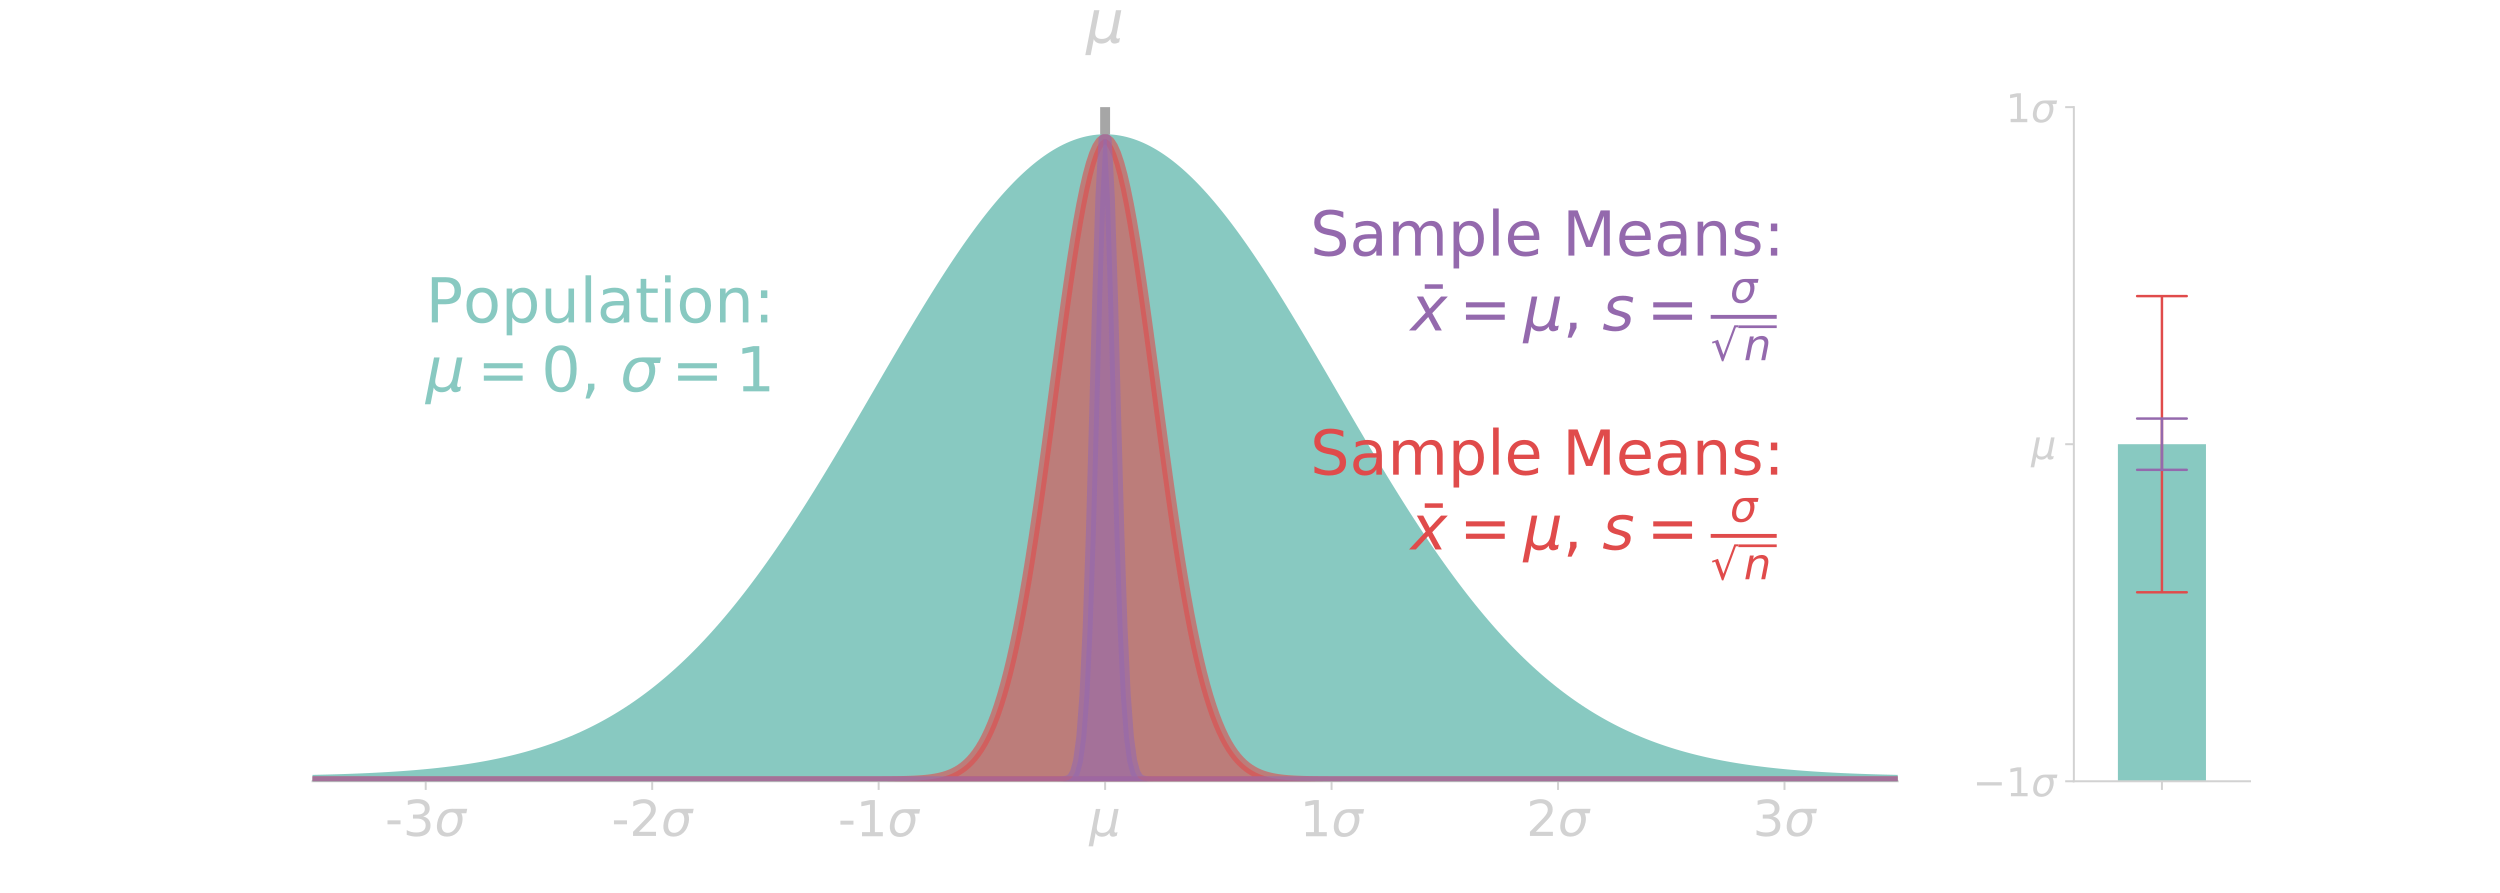 <?xml version="1.0" encoding="utf-8" standalone="no"?>
<!DOCTYPE svg PUBLIC "-//W3C//DTD SVG 1.1//EN"
  "http://www.w3.org/Graphics/SVG/1.1/DTD/svg11.dtd">
<!-- Created with matplotlib (http://matplotlib.org/) -->
<svg height="360pt" version="1.1" viewBox="0 0 1008 360" width="1008pt" xmlns="http://www.w3.org/2000/svg" xmlns:xlink="http://www.w3.org/1999/xlink">
 <defs>
  <style type="text/css">
*{stroke-linecap:butt;stroke-linejoin:round;}
  </style>
 </defs>
 <g id="figure_1">
  <g id="patch_1">
   <path d="M 0 360 
L 1008 360 
L 1008 0 
L 0 0 
z
" style="fill:none;"/>
  </g>
  <g id="axes_1">
   <g id="patch_2">
    <path d="M 126 315 
L 765.164 315 
L 765.164 43.2 
L 126 43.2 
z
" style="fill:none;"/>
   </g>
   <g id="LineCollection_1">
    <path clip-path="url(#p6180ae5683)" d="M 445.582 315 
L 445.582 30.25 
" style="fill:none;stroke:#a6a6a6;stroke-width:4;"/>
   </g>
   <g id="matplotlib.axis_1">
    <g id="xtick_1">
     <g id="line2d_1">
      <defs>
       <path d="M 0 0 
L 0 3.5 
" id="m3dafaddae8" style="stroke:#d2d2d2;stroke-width:0.8;"/>
      </defs>
      <g>
       <use style="fill:#d2d2d2;stroke:#d2d2d2;stroke-width:0.8;" x="171.655" xlink:href="#m3dafaddae8" y="315"/>
      </g>
     </g>
     <g id="text_1">
      <!-- -3$\sigma$ -->
      <defs>
       <path d="M 4.891 31.391 
L 31.203 31.391 
L 31.203 23.391 
L 4.891 23.391 
z
" id="DejaVuSans-2d"/>
       <path d="M 40.578 39.312 
Q 47.656 37.797 51.625 33 
Q 55.609 28.219 55.609 21.188 
Q 55.609 10.406 48.188 4.484 
Q 40.766 -1.422 27.094 -1.422 
Q 22.516 -1.422 17.656 -0.516 
Q 12.797 0.391 7.625 2.203 
L 7.625 11.719 
Q 11.719 9.328 16.594 8.109 
Q 21.484 6.891 26.812 6.891 
Q 36.078 6.891 40.938 10.547 
Q 45.797 14.203 45.797 21.188 
Q 45.797 27.641 41.281 31.266 
Q 36.766 34.906 28.719 34.906 
L 20.219 34.906 
L 20.219 43.016 
L 29.109 43.016 
Q 36.375 43.016 40.234 45.922 
Q 44.094 48.828 44.094 54.297 
Q 44.094 59.906 40.109 62.906 
Q 36.141 65.922 28.719 65.922 
Q 24.656 65.922 20.016 65.031 
Q 15.375 64.156 9.812 62.312 
L 9.812 71.094 
Q 15.438 72.656 20.344 73.438 
Q 25.25 74.219 29.594 74.219 
Q 40.828 74.219 47.359 69.109 
Q 53.906 64.016 53.906 55.328 
Q 53.906 49.266 50.438 45.094 
Q 46.969 40.922 40.578 39.312 
z
" id="DejaVuSans-33"/>
       <path d="M 34.672 47.562 
Q 27.25 47.562 22.219 42.188 
Q 16.891 36.578 15.141 27.297 
Q 13.188 17.484 16.312 11.812 
Q 19.391 6.203 26.656 6.203 
Q 33.844 6.203 39.109 11.859 
Q 44.438 17.531 46.344 27.297 
Q 48.047 36.234 45.016 42.188 
Q 42.188 47.562 34.672 47.562 
z
M 36.078 54.734 
L 65.922 54.688 
L 64.156 45.703 
L 54.109 45.703 
Q 57.906 38.094 55.859 27.297 
Q 53.219 13.875 45.062 6.25 
Q 36.859 -1.422 25.141 -1.422 
Q 13.375 -1.422 8.203 6.25 
Q 3.031 13.875 5.672 27.297 
Q 8.25 40.766 16.406 48.391 
Q 23.188 54.734 36.078 54.734 
z
" id="DejaVuSans-Oblique-3c3"/>
      </defs>
      <g style="fill:#d2d2d2;" transform="translate(155.255 337.197)scale(0.2 -0.2)">
       <use transform="translate(0 0.781)" xlink:href="#DejaVuSans-2d"/>
       <use transform="translate(36.084 0.781)" xlink:href="#DejaVuSans-33"/>
       <use transform="translate(99.707 0.781)" xlink:href="#DejaVuSans-Oblique-3c3"/>
      </g>
     </g>
    </g>
    <g id="xtick_2">
     <g id="line2d_2">
      <g>
       <use style="fill:#d2d2d2;stroke:#d2d2d2;stroke-width:0.8;" x="262.964" xlink:href="#m3dafaddae8" y="315"/>
      </g>
     </g>
     <g id="text_2">
      <!-- -2$\sigma$ -->
      <defs>
       <path d="M 19.188 8.297 
L 53.609 8.297 
L 53.609 0 
L 7.328 0 
L 7.328 8.297 
Q 12.938 14.109 22.625 23.891 
Q 32.328 33.688 34.812 36.531 
Q 39.547 41.844 41.422 45.531 
Q 43.312 49.219 43.312 52.781 
Q 43.312 58.594 39.234 62.25 
Q 35.156 65.922 28.609 65.922 
Q 23.969 65.922 18.812 64.312 
Q 13.672 62.703 7.812 59.422 
L 7.812 69.391 
Q 13.766 71.781 18.938 73 
Q 24.125 74.219 28.422 74.219 
Q 39.75 74.219 46.484 68.547 
Q 53.219 62.891 53.219 53.422 
Q 53.219 48.922 51.531 44.891 
Q 49.859 40.875 45.406 35.406 
Q 44.188 33.984 37.641 27.219 
Q 31.109 20.453 19.188 8.297 
z
" id="DejaVuSans-32"/>
      </defs>
      <g style="fill:#d2d2d2;" transform="translate(246.564 337.197)scale(0.2 -0.2)">
       <use transform="translate(0 0.781)" xlink:href="#DejaVuSans-2d"/>
       <use transform="translate(36.084 0.781)" xlink:href="#DejaVuSans-32"/>
       <use transform="translate(99.707 0.781)" xlink:href="#DejaVuSans-Oblique-3c3"/>
      </g>
     </g>
    </g>
    <g id="xtick_3">
     <g id="line2d_3">
      <g>
       <use style="fill:#d2d2d2;stroke:#d2d2d2;stroke-width:0.8;" x="354.273" xlink:href="#m3dafaddae8" y="315"/>
      </g>
     </g>
     <g id="text_3">
      <!-- -1$\sigma$ -->
      <defs>
       <path d="M 12.406 8.297 
L 28.516 8.297 
L 28.516 63.922 
L 10.984 60.406 
L 10.984 69.391 
L 28.422 72.906 
L 38.281 72.906 
L 38.281 8.297 
L 54.391 8.297 
L 54.391 0 
L 12.406 0 
z
" id="DejaVuSans-31"/>
      </defs>
      <g style="fill:#d2d2d2;" transform="translate(337.873 337.197)scale(0.2 -0.2)">
       <use transform="translate(0 0.094)" xlink:href="#DejaVuSans-2d"/>
       <use transform="translate(36.084 0.094)" xlink:href="#DejaVuSans-31"/>
       <use transform="translate(99.707 0.094)" xlink:href="#DejaVuSans-Oblique-3c3"/>
      </g>
     </g>
    </g>
    <g id="xtick_4">
     <g id="line2d_4">
      <g>
       <use style="fill:#d2d2d2;stroke:#d2d2d2;stroke-width:0.8;" x="445.582" xlink:href="#m3dafaddae8" y="315"/>
      </g>
     </g>
     <g id="text_4">
      <!-- $\mu$ -->
      <defs>
       <path d="M -1.312 -20.797 
L 13.375 54.688 
L 22.406 54.688 
L 15.766 20.656 
Q 15.578 19.625 15.422 18.359 
Q 15.281 17.094 15.281 15.828 
Q 15.281 11.281 18.141 8.828 
Q 21 6.391 26.312 6.391 
Q 33.547 6.391 37.984 10.484 
Q 42.438 14.594 44 22.797 
L 50.203 54.688 
L 59.188 54.688 
L 51.031 12.641 
Q 50.828 11.719 50.75 11.031 
Q 50.688 10.359 50.688 9.812 
Q 50.688 8.297 51.297 7.594 
Q 51.906 6.891 53.219 6.891 
Q 53.719 6.891 54.562 7.125 
Q 55.422 7.375 56.984 8.016 
L 55.609 0.781 
Q 53.469 -0.297 51.516 -0.859 
Q 49.562 -1.422 47.703 -1.422 
Q 44.484 -1.422 42.656 0.625 
Q 40.828 2.688 40.828 6.297 
Q 38.094 2.391 34.297 0.484 
Q 30.516 -1.422 25.391 -1.422 
Q 20.844 -1.422 17.453 0.672 
Q 14.062 2.781 12.984 6.203 
L 7.719 -20.797 
z
" id="DejaVuSans-Oblique-3bc"/>
      </defs>
      <g style="fill:#d2d2d2;" transform="translate(439.182 337.156)scale(0.2 -0.2)">
       <use transform="translate(0 0.312)" xlink:href="#DejaVuSans-Oblique-3bc"/>
      </g>
     </g>
    </g>
    <g id="xtick_5">
     <g id="line2d_5">
      <g>
       <use style="fill:#d2d2d2;stroke:#d2d2d2;stroke-width:0.8;" x="536.891" xlink:href="#m3dafaddae8" y="315"/>
      </g>
     </g>
     <g id="text_5">
      <!-- 1$\sigma$ -->
      <g style="fill:#d2d2d2;" transform="translate(524.091 337.197)scale(0.2 -0.2)">
       <use transform="translate(0 0.094)" xlink:href="#DejaVuSans-31"/>
       <use transform="translate(63.623 0.094)" xlink:href="#DejaVuSans-Oblique-3c3"/>
      </g>
     </g>
    </g>
    <g id="xtick_6">
     <g id="line2d_6">
      <g>
       <use style="fill:#d2d2d2;stroke:#d2d2d2;stroke-width:0.8;" x="628.2" xlink:href="#m3dafaddae8" y="315"/>
      </g>
     </g>
     <g id="text_6">
      <!-- 2$\sigma$ -->
      <g style="fill:#d2d2d2;" transform="translate(615.4 337.197)scale(0.2 -0.2)">
       <use transform="translate(0 0.781)" xlink:href="#DejaVuSans-32"/>
       <use transform="translate(63.623 0.781)" xlink:href="#DejaVuSans-Oblique-3c3"/>
      </g>
     </g>
    </g>
    <g id="xtick_7">
     <g id="line2d_7">
      <g>
       <use style="fill:#d2d2d2;stroke:#d2d2d2;stroke-width:0.8;" x="719.509" xlink:href="#m3dafaddae8" y="315"/>
      </g>
     </g>
     <g id="text_7">
      <!-- 3$\sigma$ -->
      <g style="fill:#d2d2d2;" transform="translate(706.709 337.197)scale(0.2 -0.2)">
       <use transform="translate(0 0.781)" xlink:href="#DejaVuSans-33"/>
       <use transform="translate(63.623 0.781)" xlink:href="#DejaVuSans-Oblique-3c3"/>
      </g>
     </g>
    </g>
   </g>
   <g id="matplotlib.axis_2"/>
   <g id="patch_3">
    <path d="M 126 315 
L 765.164 315 
" style="fill:none;stroke:#d2d2d2;stroke-linecap:square;stroke-linejoin:miter;stroke-width:0.8;"/>
   </g>
   <g id="text_8">
    <!-- $\mu$ -->
    <g style="fill:#d2d2d2;" transform="translate(437.902 17.307)scale(0.24 -0.24)">
     <use transform="translate(0 0.312)" xlink:href="#DejaVuSans-Oblique-3bc"/>
    </g>
   </g>
   <g id="text_9">
    <!-- Population: -->
    <defs>
     <path d="M 19.672 64.797 
L 19.672 37.406 
L 32.078 37.406 
Q 38.969 37.406 42.719 40.969 
Q 46.484 44.531 46.484 51.125 
Q 46.484 57.672 42.719 61.234 
Q 38.969 64.797 32.078 64.797 
z
M 9.812 72.906 
L 32.078 72.906 
Q 44.344 72.906 50.609 67.359 
Q 56.891 61.812 56.891 51.125 
Q 56.891 40.328 50.609 34.812 
Q 44.344 29.297 32.078 29.297 
L 19.672 29.297 
L 19.672 0 
L 9.812 0 
z
" id="DejaVuSans-50"/>
     <path d="M 30.609 48.391 
Q 23.391 48.391 19.188 42.75 
Q 14.984 37.109 14.984 27.297 
Q 14.984 17.484 19.156 11.844 
Q 23.344 6.203 30.609 6.203 
Q 37.797 6.203 41.984 11.859 
Q 46.188 17.531 46.188 27.297 
Q 46.188 37.016 41.984 42.703 
Q 37.797 48.391 30.609 48.391 
z
M 30.609 56 
Q 42.328 56 49.016 48.375 
Q 55.719 40.766 55.719 27.297 
Q 55.719 13.875 49.016 6.219 
Q 42.328 -1.422 30.609 -1.422 
Q 18.844 -1.422 12.172 6.219 
Q 5.516 13.875 5.516 27.297 
Q 5.516 40.766 12.172 48.375 
Q 18.844 56 30.609 56 
z
" id="DejaVuSans-6f"/>
     <path d="M 18.109 8.203 
L 18.109 -20.797 
L 9.078 -20.797 
L 9.078 54.688 
L 18.109 54.688 
L 18.109 46.391 
Q 20.953 51.266 25.266 53.625 
Q 29.594 56 35.594 56 
Q 45.562 56 51.781 48.094 
Q 58.016 40.188 58.016 27.297 
Q 58.016 14.406 51.781 6.484 
Q 45.562 -1.422 35.594 -1.422 
Q 29.594 -1.422 25.266 0.953 
Q 20.953 3.328 18.109 8.203 
z
M 48.688 27.297 
Q 48.688 37.203 44.609 42.844 
Q 40.531 48.484 33.406 48.484 
Q 26.266 48.484 22.188 42.844 
Q 18.109 37.203 18.109 27.297 
Q 18.109 17.391 22.188 11.75 
Q 26.266 6.109 33.406 6.109 
Q 40.531 6.109 44.609 11.75 
Q 48.688 17.391 48.688 27.297 
z
" id="DejaVuSans-70"/>
     <path d="M 8.5 21.578 
L 8.5 54.688 
L 17.484 54.688 
L 17.484 21.922 
Q 17.484 14.156 20.5 10.266 
Q 23.531 6.391 29.594 6.391 
Q 36.859 6.391 41.078 11.031 
Q 45.312 15.672 45.312 23.688 
L 45.312 54.688 
L 54.297 54.688 
L 54.297 0 
L 45.312 0 
L 45.312 8.406 
Q 42.047 3.422 37.719 1 
Q 33.406 -1.422 27.688 -1.422 
Q 18.266 -1.422 13.375 4.438 
Q 8.5 10.297 8.5 21.578 
z
M 31.109 56 
z
" id="DejaVuSans-75"/>
     <path d="M 9.422 75.984 
L 18.406 75.984 
L 18.406 0 
L 9.422 0 
z
" id="DejaVuSans-6c"/>
     <path d="M 34.281 27.484 
Q 23.391 27.484 19.188 25 
Q 14.984 22.516 14.984 16.5 
Q 14.984 11.719 18.141 8.906 
Q 21.297 6.109 26.703 6.109 
Q 34.188 6.109 38.703 11.406 
Q 43.219 16.703 43.219 25.484 
L 43.219 27.484 
z
M 52.203 31.203 
L 52.203 0 
L 43.219 0 
L 43.219 8.297 
Q 40.141 3.328 35.547 0.953 
Q 30.953 -1.422 24.312 -1.422 
Q 15.922 -1.422 10.953 3.297 
Q 6 8.016 6 15.922 
Q 6 25.141 12.172 29.828 
Q 18.359 34.516 30.609 34.516 
L 43.219 34.516 
L 43.219 35.406 
Q 43.219 41.609 39.141 45 
Q 35.062 48.391 27.688 48.391 
Q 23 48.391 18.547 47.266 
Q 14.109 46.141 10.016 43.891 
L 10.016 52.203 
Q 14.938 54.109 19.578 55.047 
Q 24.219 56 28.609 56 
Q 40.484 56 46.344 49.844 
Q 52.203 43.703 52.203 31.203 
z
" id="DejaVuSans-61"/>
     <path d="M 18.312 70.219 
L 18.312 54.688 
L 36.812 54.688 
L 36.812 47.703 
L 18.312 47.703 
L 18.312 18.016 
Q 18.312 11.328 20.141 9.422 
Q 21.969 7.516 27.594 7.516 
L 36.812 7.516 
L 36.812 0 
L 27.594 0 
Q 17.188 0 13.234 3.875 
Q 9.281 7.766 9.281 18.016 
L 9.281 47.703 
L 2.688 47.703 
L 2.688 54.688 
L 9.281 54.688 
L 9.281 70.219 
z
" id="DejaVuSans-74"/>
     <path d="M 9.422 54.688 
L 18.406 54.688 
L 18.406 0 
L 9.422 0 
z
M 9.422 75.984 
L 18.406 75.984 
L 18.406 64.594 
L 9.422 64.594 
z
" id="DejaVuSans-69"/>
     <path d="M 54.891 33.016 
L 54.891 0 
L 45.906 0 
L 45.906 32.719 
Q 45.906 40.484 42.875 44.328 
Q 39.844 48.188 33.797 48.188 
Q 26.516 48.188 22.312 43.547 
Q 18.109 38.922 18.109 30.906 
L 18.109 0 
L 9.078 0 
L 9.078 54.688 
L 18.109 54.688 
L 18.109 46.188 
Q 21.344 51.125 25.703 53.562 
Q 30.078 56 35.797 56 
Q 45.219 56 50.047 50.172 
Q 54.891 44.344 54.891 33.016 
z
" id="DejaVuSans-6e"/>
     <path d="M 11.719 12.406 
L 22.016 12.406 
L 22.016 0 
L 11.719 0 
z
M 11.719 51.703 
L 22.016 51.703 
L 22.016 39.312 
L 11.719 39.312 
z
" id="DejaVuSans-3a"/>
    </defs>
    <g style="fill:#88c9c1;" transform="translate(171.655 129.997)scale(0.25 -0.25)">
     <use xlink:href="#DejaVuSans-50"/>
     <use x="60.256" xlink:href="#DejaVuSans-6f"/>
     <use x="121.438" xlink:href="#DejaVuSans-70"/>
     <use x="184.914" xlink:href="#DejaVuSans-75"/>
     <use x="248.293" xlink:href="#DejaVuSans-6c"/>
     <use x="276.076" xlink:href="#DejaVuSans-61"/>
     <use x="337.355" xlink:href="#DejaVuSans-74"/>
     <use x="376.564" xlink:href="#DejaVuSans-69"/>
     <use x="404.348" xlink:href="#DejaVuSans-6f"/>
     <use x="465.529" xlink:href="#DejaVuSans-6e"/>
     <use x="528.908" xlink:href="#DejaVuSans-3a"/>
    </g>
    <!-- $\mu=$0, $\sigma=$1 -->
    <defs>
     <path d="M 10.594 45.406 
L 73.188 45.406 
L 73.188 37.203 
L 10.594 37.203 
z
M 10.594 25.484 
L 73.188 25.484 
L 73.188 17.188 
L 10.594 17.188 
z
" id="DejaVuSans-3d"/>
     <path d="M 31.781 66.406 
Q 24.172 66.406 20.328 58.906 
Q 16.5 51.422 16.5 36.375 
Q 16.5 21.391 20.328 13.891 
Q 24.172 6.391 31.781 6.391 
Q 39.453 6.391 43.281 13.891 
Q 47.125 21.391 47.125 36.375 
Q 47.125 51.422 43.281 58.906 
Q 39.453 66.406 31.781 66.406 
z
M 31.781 74.219 
Q 44.047 74.219 50.516 64.516 
Q 56.984 54.828 56.984 36.375 
Q 56.984 17.969 50.516 8.266 
Q 44.047 -1.422 31.781 -1.422 
Q 19.531 -1.422 13.062 8.266 
Q 6.594 17.969 6.594 36.375 
Q 6.594 54.828 13.062 64.516 
Q 19.531 74.219 31.781 74.219 
z
" id="DejaVuSans-30"/>
     <path d="M 11.719 12.406 
L 22.016 12.406 
L 22.016 4 
L 14.016 -11.625 
L 7.719 -11.625 
L 11.719 4 
z
" id="DejaVuSans-2c"/>
     <path id="DejaVuSans-20"/>
    </defs>
    <g style="fill:#88c9c1;" transform="translate(171.655 157.991)scale(0.25 -0.25)">
     <use transform="translate(0 0.781)" xlink:href="#DejaVuSans-Oblique-3bc"/>
     <use transform="translate(83.105 0.781)" xlink:href="#DejaVuSans-3d"/>
     <use transform="translate(186.377 0.781)" xlink:href="#DejaVuSans-30"/>
     <use transform="translate(250 0.781)" xlink:href="#DejaVuSans-2c"/>
     <use transform="translate(281.787 0.781)" xlink:href="#DejaVuSans-20"/>
     <use transform="translate(313.574 0.781)" xlink:href="#DejaVuSans-Oblique-3c3"/>
     <use transform="translate(396.436 0.781)" xlink:href="#DejaVuSans-3d"/>
     <use transform="translate(499.707 0.781)" xlink:href="#DejaVuSans-31"/>
    </g>
   </g>
   <g id="PolyCollection_1">
    <defs>
     <path d="M 126 -45 
L 126 -45.566 
L 127.281 -45.595 
L 128.562 -45.624 
L 129.843 -45.656 
L 131.124 -45.688 
L 132.404 -45.722 
L 133.685 -45.758 
L 134.966 -45.795 
L 136.247 -45.833 
L 137.528 -45.874 
L 138.809 -45.916 
L 140.09 -45.96 
L 141.371 -46.006 
L 142.652 -46.054 
L 143.932 -46.104 
L 145.213 -46.157 
L 146.494 -46.211 
L 147.775 -46.268 
L 149.056 -46.327 
L 150.337 -46.389 
L 151.618 -46.453 
L 152.899 -46.52 
L 154.18 -46.59 
L 155.46 -46.663 
L 156.741 -46.738 
L 158.022 -46.817 
L 159.303 -46.899 
L 160.584 -46.984 
L 161.865 -47.073 
L 163.146 -47.165 
L 164.427 -47.261 
L 165.708 -47.36 
L 166.988 -47.464 
L 168.269 -47.571 
L 169.55 -47.683 
L 170.831 -47.799 
L 172.112 -47.919 
L 173.393 -48.044 
L 174.674 -48.174 
L 175.955 -48.308 
L 177.236 -48.448 
L 178.516 -48.593 
L 179.797 -48.743 
L 181.078 -48.899 
L 182.359 -49.06 
L 183.64 -49.227 
L 184.921 -49.4 
L 186.202 -49.579 
L 187.483 -49.765 
L 188.764 -49.957 
L 190.044 -50.156 
L 191.325 -50.362 
L 192.606 -50.575 
L 193.887 -50.796 
L 195.168 -51.024 
L 196.449 -51.259 
L 197.73 -51.503 
L 199.011 -51.755 
L 200.292 -52.015 
L 201.572 -52.283 
L 202.853 -52.561 
L 204.134 -52.847 
L 205.415 -53.143 
L 206.696 -53.448 
L 207.977 -53.763 
L 209.258 -54.088 
L 210.539 -54.423 
L 211.82 -54.769 
L 213.1 -55.125 
L 214.381 -55.492 
L 215.662 -55.87 
L 216.943 -56.26 
L 218.224 -56.662 
L 219.505 -57.075 
L 220.786 -57.5 
L 222.067 -57.938 
L 223.348 -58.389 
L 224.628 -58.853 
L 225.909 -59.33 
L 227.19 -59.82 
L 228.471 -60.324 
L 229.752 -60.843 
L 231.033 -61.375 
L 232.314 -61.922 
L 233.595 -62.484 
L 234.876 -63.061 
L 236.156 -63.653 
L 237.437 -64.261 
L 238.718 -64.885 
L 239.999 -65.526 
L 241.28 -66.182 
L 242.561 -66.855 
L 243.842 -67.545 
L 245.123 -68.253 
L 246.404 -68.978 
L 247.684 -69.72 
L 248.965 -70.481 
L 250.246 -71.26 
L 251.527 -72.057 
L 252.808 -72.873 
L 254.089 -73.708 
L 255.37 -74.563 
L 256.651 -75.436 
L 257.932 -76.33 
L 259.212 -77.243 
L 260.493 -78.176 
L 261.774 -79.13 
L 263.055 -80.104 
L 264.336 -81.098 
L 265.617 -82.114 
L 266.898 -83.151 
L 268.179 -84.209 
L 269.46 -85.288 
L 270.74 -86.389 
L 272.021 -87.512 
L 273.302 -88.656 
L 274.583 -89.823 
L 275.864 -91.011 
L 277.145 -92.222 
L 278.426 -93.455 
L 279.707 -94.711 
L 280.988 -95.989 
L 282.268 -97.29 
L 283.549 -98.613 
L 284.83 -99.959 
L 286.111 -101.327 
L 287.392 -102.719 
L 288.673 -104.133 
L 289.954 -105.57 
L 291.235 -107.029 
L 292.516 -108.512 
L 293.796 -110.016 
L 295.077 -111.544 
L 296.358 -113.094 
L 297.639 -114.666 
L 298.92 -116.26 
L 300.201 -117.877 
L 301.482 -119.516 
L 302.763 -121.176 
L 304.044 -122.859 
L 305.324 -124.562 
L 306.605 -126.287 
L 307.886 -128.034 
L 309.167 -129.8 
L 310.448 -131.588 
L 311.729 -133.396 
L 313.01 -135.223 
L 314.291 -137.071 
L 315.572 -138.938 
L 316.852 -140.823 
L 318.133 -142.728 
L 319.414 -144.65 
L 320.695 -146.591 
L 321.976 -148.548 
L 323.257 -150.523 
L 324.538 -152.514 
L 325.819 -154.522 
L 327.1 -156.545 
L 328.38 -158.582 
L 329.661 -160.635 
L 330.942 -162.701 
L 332.223 -164.781 
L 333.504 -166.873 
L 334.785 -168.977 
L 336.066 -171.093 
L 337.347 -173.22 
L 338.628 -175.357 
L 339.908 -177.504 
L 341.189 -179.659 
L 342.47 -181.823 
L 343.751 -183.994 
L 345.032 -186.172 
L 346.313 -188.355 
L 347.594 -190.544 
L 348.875 -192.737 
L 350.156 -194.934 
L 351.436 -197.133 
L 352.717 -199.334 
L 353.998 -201.537 
L 355.279 -203.739 
L 356.56 -205.941 
L 357.841 -208.141 
L 359.122 -210.339 
L 360.403 -212.533 
L 361.684 -214.723 
L 362.964 -216.908 
L 364.245 -219.087 
L 365.526 -221.259 
L 366.807 -223.422 
L 368.088 -225.577 
L 369.369 -227.722 
L 370.65 -229.856 
L 371.931 -231.978 
L 373.212 -234.087 
L 374.492 -236.182 
L 375.773 -238.262 
L 377.054 -240.327 
L 378.335 -242.375 
L 379.616 -244.405 
L 380.897 -246.416 
L 382.178 -248.408 
L 383.459 -250.379 
L 384.74 -252.328 
L 386.02 -254.254 
L 387.301 -256.157 
L 388.582 -258.035 
L 389.863 -259.888 
L 391.144 -261.714 
L 392.425 -263.513 
L 393.706 -265.283 
L 394.987 -267.023 
L 396.268 -268.734 
L 397.548 -270.413 
L 398.829 -272.061 
L 400.11 -273.675 
L 401.391 -275.255 
L 402.672 -276.801 
L 403.953 -278.311 
L 405.234 -279.785 
L 406.515 -281.222 
L 407.796 -282.62 
L 409.076 -283.98 
L 410.357 -285.301 
L 411.638 -286.581 
L 412.919 -287.82 
L 414.2 -289.018 
L 415.481 -290.173 
L 416.762 -291.285 
L 418.043 -292.354 
L 419.324 -293.378 
L 420.604 -294.357 
L 421.885 -295.291 
L 423.166 -296.18 
L 424.447 -297.021 
L 425.728 -297.816 
L 427.009 -298.563 
L 428.29 -299.263 
L 429.571 -299.914 
L 430.852 -300.517 
L 432.132 -301.071 
L 433.413 -301.575 
L 434.694 -302.03 
L 435.975 -302.435 
L 437.256 -302.79 
L 438.537 -303.094 
L 439.818 -303.348 
L 441.099 -303.552 
L 442.38 -303.704 
L 443.66 -303.806 
L 444.941 -303.857 
L 446.222 -303.857 
L 447.503 -303.806 
L 448.784 -303.704 
L 450.065 -303.552 
L 451.346 -303.348 
L 452.627 -303.094 
L 453.908 -302.79 
L 455.188 -302.435 
L 456.469 -302.03 
L 457.75 -301.575 
L 459.031 -301.071 
L 460.312 -300.517 
L 461.593 -299.914 
L 462.874 -299.263 
L 464.155 -298.563 
L 465.436 -297.816 
L 466.716 -297.021 
L 467.997 -296.18 
L 469.278 -295.291 
L 470.559 -294.357 
L 471.84 -293.378 
L 473.121 -292.354 
L 474.402 -291.285 
L 475.683 -290.173 
L 476.964 -289.018 
L 478.244 -287.82 
L 479.525 -286.581 
L 480.806 -285.301 
L 482.087 -283.98 
L 483.368 -282.62 
L 484.649 -281.222 
L 485.93 -279.785 
L 487.211 -278.311 
L 488.492 -276.801 
L 489.772 -275.255 
L 491.053 -273.675 
L 492.334 -272.061 
L 493.615 -270.413 
L 494.896 -268.734 
L 496.177 -267.023 
L 497.458 -265.283 
L 498.739 -263.513 
L 500.02 -261.714 
L 501.3 -259.888 
L 502.581 -258.035 
L 503.862 -256.157 
L 505.143 -254.254 
L 506.424 -252.328 
L 507.705 -250.379 
L 508.986 -248.408 
L 510.267 -246.416 
L 511.548 -244.405 
L 512.828 -242.375 
L 514.109 -240.327 
L 515.39 -238.262 
L 516.671 -236.182 
L 517.952 -234.087 
L 519.233 -231.978 
L 520.514 -229.856 
L 521.795 -227.722 
L 523.076 -225.577 
L 524.356 -223.422 
L 525.637 -221.259 
L 526.918 -219.087 
L 528.199 -216.908 
L 529.48 -214.723 
L 530.761 -212.533 
L 532.042 -210.339 
L 533.323 -208.141 
L 534.604 -205.941 
L 535.884 -203.739 
L 537.165 -201.537 
L 538.446 -199.334 
L 539.727 -197.133 
L 541.008 -194.934 
L 542.289 -192.737 
L 543.57 -190.544 
L 544.851 -188.355 
L 546.132 -186.172 
L 547.412 -183.994 
L 548.693 -181.823 
L 549.974 -179.659 
L 551.255 -177.504 
L 552.536 -175.357 
L 553.817 -173.22 
L 555.098 -171.093 
L 556.379 -168.977 
L 557.66 -166.873 
L 558.94 -164.781 
L 560.221 -162.701 
L 561.502 -160.635 
L 562.783 -158.582 
L 564.064 -156.545 
L 565.345 -154.522 
L 566.626 -152.514 
L 567.907 -150.523 
L 569.188 -148.548 
L 570.469 -146.591 
L 571.749 -144.65 
L 573.03 -142.728 
L 574.311 -140.823 
L 575.592 -138.938 
L 576.873 -137.071 
L 578.154 -135.223 
L 579.435 -133.396 
L 580.716 -131.588 
L 581.997 -129.8 
L 583.277 -128.034 
L 584.558 -126.287 
L 585.839 -124.562 
L 587.12 -122.859 
L 588.401 -121.176 
L 589.682 -119.516 
L 590.963 -117.877 
L 592.244 -116.26 
L 593.525 -114.666 
L 594.805 -113.094 
L 596.086 -111.544 
L 597.367 -110.016 
L 598.648 -108.512 
L 599.929 -107.029 
L 601.21 -105.57 
L 602.491 -104.133 
L 603.772 -102.719 
L 605.053 -101.327 
L 606.333 -99.959 
L 607.614 -98.613 
L 608.895 -97.29 
L 610.176 -95.989 
L 611.457 -94.711 
L 612.738 -93.455 
L 614.019 -92.222 
L 615.3 -91.011 
L 616.581 -89.823 
L 617.861 -88.656 
L 619.142 -87.512 
L 620.423 -86.389 
L 621.704 -85.288 
L 622.985 -84.209 
L 624.266 -83.151 
L 625.547 -82.114 
L 626.828 -81.098 
L 628.109 -80.104 
L 629.389 -79.13 
L 630.67 -78.176 
L 631.951 -77.243 
L 633.232 -76.33 
L 634.513 -75.436 
L 635.794 -74.563 
L 637.075 -73.708 
L 638.356 -72.873 
L 639.637 -72.057 
L 640.917 -71.26 
L 642.198 -70.481 
L 643.479 -69.72 
L 644.76 -68.978 
L 646.041 -68.253 
L 647.322 -67.545 
L 648.603 -66.855 
L 649.884 -66.182 
L 651.165 -65.526 
L 652.445 -64.885 
L 653.726 -64.261 
L 655.007 -63.653 
L 656.288 -63.061 
L 657.569 -62.484 
L 658.85 -61.922 
L 660.131 -61.375 
L 661.412 -60.843 
L 662.693 -60.324 
L 663.973 -59.82 
L 665.254 -59.33 
L 666.535 -58.853 
L 667.816 -58.389 
L 669.097 -57.938 
L 670.378 -57.5 
L 671.659 -57.075 
L 672.94 -56.662 
L 674.221 -56.26 
L 675.501 -55.87 
L 676.782 -55.492 
L 678.063 -55.125 
L 679.344 -54.769 
L 680.625 -54.423 
L 681.906 -54.088 
L 683.187 -53.763 
L 684.468 -53.448 
L 685.749 -53.143 
L 687.029 -52.847 
L 688.31 -52.561 
L 689.591 -52.283 
L 690.872 -52.015 
L 692.153 -51.755 
L 693.434 -51.503 
L 694.715 -51.259 
L 695.996 -51.024 
L 697.277 -50.796 
L 698.557 -50.575 
L 699.838 -50.362 
L 701.119 -50.156 
L 702.4 -49.957 
L 703.681 -49.765 
L 704.962 -49.579 
L 706.243 -49.4 
L 707.524 -49.227 
L 708.805 -49.06 
L 710.085 -48.899 
L 711.366 -48.743 
L 712.647 -48.593 
L 713.928 -48.448 
L 715.209 -48.308 
L 716.49 -48.174 
L 717.771 -48.044 
L 719.052 -47.919 
L 720.333 -47.799 
L 721.613 -47.683 
L 722.894 -47.571 
L 724.175 -47.464 
L 725.456 -47.36 
L 726.737 -47.261 
L 728.018 -47.165 
L 729.299 -47.073 
L 730.58 -46.984 
L 731.861 -46.899 
L 733.141 -46.817 
L 734.422 -46.738 
L 735.703 -46.663 
L 736.984 -46.59 
L 738.265 -46.52 
L 739.546 -46.453 
L 740.827 -46.389 
L 742.108 -46.327 
L 743.389 -46.268 
L 744.669 -46.211 
L 745.95 -46.157 
L 747.231 -46.104 
L 748.512 -46.054 
L 749.793 -46.006 
L 751.074 -45.96 
L 752.355 -45.916 
L 753.636 -45.874 
L 754.917 -45.833 
L 756.197 -45.795 
L 757.478 -45.758 
L 758.759 -45.722 
L 760.04 -45.688 
L 761.321 -45.656 
L 762.602 -45.624 
L 763.883 -45.595 
L 765.164 -45.566 
L 765.164 -45 
L 765.164 -45 
L 763.883 -45 
L 762.602 -45 
L 761.321 -45 
L 760.04 -45 
L 758.759 -45 
L 757.478 -45 
L 756.197 -45 
L 754.917 -45 
L 753.636 -45 
L 752.355 -45 
L 751.074 -45 
L 749.793 -45 
L 748.512 -45 
L 747.231 -45 
L 745.95 -45 
L 744.669 -45 
L 743.389 -45 
L 742.108 -45 
L 740.827 -45 
L 739.546 -45 
L 738.265 -45 
L 736.984 -45 
L 735.703 -45 
L 734.422 -45 
L 733.141 -45 
L 731.861 -45 
L 730.58 -45 
L 729.299 -45 
L 728.018 -45 
L 726.737 -45 
L 725.456 -45 
L 724.175 -45 
L 722.894 -45 
L 721.613 -45 
L 720.333 -45 
L 719.052 -45 
L 717.771 -45 
L 716.49 -45 
L 715.209 -45 
L 713.928 -45 
L 712.647 -45 
L 711.366 -45 
L 710.085 -45 
L 708.805 -45 
L 707.524 -45 
L 706.243 -45 
L 704.962 -45 
L 703.681 -45 
L 702.4 -45 
L 701.119 -45 
L 699.838 -45 
L 698.557 -45 
L 697.277 -45 
L 695.996 -45 
L 694.715 -45 
L 693.434 -45 
L 692.153 -45 
L 690.872 -45 
L 689.591 -45 
L 688.31 -45 
L 687.029 -45 
L 685.749 -45 
L 684.468 -45 
L 683.187 -45 
L 681.906 -45 
L 680.625 -45 
L 679.344 -45 
L 678.063 -45 
L 676.782 -45 
L 675.501 -45 
L 674.221 -45 
L 672.94 -45 
L 671.659 -45 
L 670.378 -45 
L 669.097 -45 
L 667.816 -45 
L 666.535 -45 
L 665.254 -45 
L 663.973 -45 
L 662.693 -45 
L 661.412 -45 
L 660.131 -45 
L 658.85 -45 
L 657.569 -45 
L 656.288 -45 
L 655.007 -45 
L 653.726 -45 
L 652.445 -45 
L 651.165 -45 
L 649.884 -45 
L 648.603 -45 
L 647.322 -45 
L 646.041 -45 
L 644.76 -45 
L 643.479 -45 
L 642.198 -45 
L 640.917 -45 
L 639.637 -45 
L 638.356 -45 
L 637.075 -45 
L 635.794 -45 
L 634.513 -45 
L 633.232 -45 
L 631.951 -45 
L 630.67 -45 
L 629.389 -45 
L 628.109 -45 
L 626.828 -45 
L 625.547 -45 
L 624.266 -45 
L 622.985 -45 
L 621.704 -45 
L 620.423 -45 
L 619.142 -45 
L 617.861 -45 
L 616.581 -45 
L 615.3 -45 
L 614.019 -45 
L 612.738 -45 
L 611.457 -45 
L 610.176 -45 
L 608.895 -45 
L 607.614 -45 
L 606.333 -45 
L 605.053 -45 
L 603.772 -45 
L 602.491 -45 
L 601.21 -45 
L 599.929 -45 
L 598.648 -45 
L 597.367 -45 
L 596.086 -45 
L 594.805 -45 
L 593.525 -45 
L 592.244 -45 
L 590.963 -45 
L 589.682 -45 
L 588.401 -45 
L 587.12 -45 
L 585.839 -45 
L 584.558 -45 
L 583.277 -45 
L 581.997 -45 
L 580.716 -45 
L 579.435 -45 
L 578.154 -45 
L 576.873 -45 
L 575.592 -45 
L 574.311 -45 
L 573.03 -45 
L 571.749 -45 
L 570.469 -45 
L 569.188 -45 
L 567.907 -45 
L 566.626 -45 
L 565.345 -45 
L 564.064 -45 
L 562.783 -45 
L 561.502 -45 
L 560.221 -45 
L 558.94 -45 
L 557.66 -45 
L 556.379 -45 
L 555.098 -45 
L 553.817 -45 
L 552.536 -45 
L 551.255 -45 
L 549.974 -45 
L 548.693 -45 
L 547.412 -45 
L 546.132 -45 
L 544.851 -45 
L 543.57 -45 
L 542.289 -45 
L 541.008 -45 
L 539.727 -45 
L 538.446 -45 
L 537.165 -45 
L 535.884 -45 
L 534.604 -45 
L 533.323 -45 
L 532.042 -45 
L 530.761 -45 
L 529.48 -45 
L 528.199 -45 
L 526.918 -45 
L 525.637 -45 
L 524.356 -45 
L 523.076 -45 
L 521.795 -45 
L 520.514 -45 
L 519.233 -45 
L 517.952 -45 
L 516.671 -45 
L 515.39 -45 
L 514.109 -45 
L 512.828 -45 
L 511.548 -45 
L 510.267 -45 
L 508.986 -45 
L 507.705 -45 
L 506.424 -45 
L 505.143 -45 
L 503.862 -45 
L 502.581 -45 
L 501.3 -45 
L 500.02 -45 
L 498.739 -45 
L 497.458 -45 
L 496.177 -45 
L 494.896 -45 
L 493.615 -45 
L 492.334 -45 
L 491.053 -45 
L 489.772 -45 
L 488.492 -45 
L 487.211 -45 
L 485.93 -45 
L 484.649 -45 
L 483.368 -45 
L 482.087 -45 
L 480.806 -45 
L 479.525 -45 
L 478.244 -45 
L 476.964 -45 
L 475.683 -45 
L 474.402 -45 
L 473.121 -45 
L 471.84 -45 
L 470.559 -45 
L 469.278 -45 
L 467.997 -45 
L 466.716 -45 
L 465.436 -45 
L 464.155 -45 
L 462.874 -45 
L 461.593 -45 
L 460.312 -45 
L 459.031 -45 
L 457.75 -45 
L 456.469 -45 
L 455.188 -45 
L 453.908 -45 
L 452.627 -45 
L 451.346 -45 
L 450.065 -45 
L 448.784 -45 
L 447.503 -45 
L 446.222 -45 
L 444.941 -45 
L 443.66 -45 
L 442.38 -45 
L 441.099 -45 
L 439.818 -45 
L 438.537 -45 
L 437.256 -45 
L 435.975 -45 
L 434.694 -45 
L 433.413 -45 
L 432.132 -45 
L 430.852 -45 
L 429.571 -45 
L 428.29 -45 
L 427.009 -45 
L 425.728 -45 
L 424.447 -45 
L 423.166 -45 
L 421.885 -45 
L 420.604 -45 
L 419.324 -45 
L 418.043 -45 
L 416.762 -45 
L 415.481 -45 
L 414.2 -45 
L 412.919 -45 
L 411.638 -45 
L 410.357 -45 
L 409.076 -45 
L 407.796 -45 
L 406.515 -45 
L 405.234 -45 
L 403.953 -45 
L 402.672 -45 
L 401.391 -45 
L 400.11 -45 
L 398.829 -45 
L 397.548 -45 
L 396.268 -45 
L 394.987 -45 
L 393.706 -45 
L 392.425 -45 
L 391.144 -45 
L 389.863 -45 
L 388.582 -45 
L 387.301 -45 
L 386.02 -45 
L 384.74 -45 
L 383.459 -45 
L 382.178 -45 
L 380.897 -45 
L 379.616 -45 
L 378.335 -45 
L 377.054 -45 
L 375.773 -45 
L 374.492 -45 
L 373.212 -45 
L 371.931 -45 
L 370.65 -45 
L 369.369 -45 
L 368.088 -45 
L 366.807 -45 
L 365.526 -45 
L 364.245 -45 
L 362.964 -45 
L 361.684 -45 
L 360.403 -45 
L 359.122 -45 
L 357.841 -45 
L 356.56 -45 
L 355.279 -45 
L 353.998 -45 
L 352.717 -45 
L 351.436 -45 
L 350.156 -45 
L 348.875 -45 
L 347.594 -45 
L 346.313 -45 
L 345.032 -45 
L 343.751 -45 
L 342.47 -45 
L 341.189 -45 
L 339.908 -45 
L 338.628 -45 
L 337.347 -45 
L 336.066 -45 
L 334.785 -45 
L 333.504 -45 
L 332.223 -45 
L 330.942 -45 
L 329.661 -45 
L 328.38 -45 
L 327.1 -45 
L 325.819 -45 
L 324.538 -45 
L 323.257 -45 
L 321.976 -45 
L 320.695 -45 
L 319.414 -45 
L 318.133 -45 
L 316.852 -45 
L 315.572 -45 
L 314.291 -45 
L 313.01 -45 
L 311.729 -45 
L 310.448 -45 
L 309.167 -45 
L 307.886 -45 
L 306.605 -45 
L 305.324 -45 
L 304.044 -45 
L 302.763 -45 
L 301.482 -45 
L 300.201 -45 
L 298.92 -45 
L 297.639 -45 
L 296.358 -45 
L 295.077 -45 
L 293.796 -45 
L 292.516 -45 
L 291.235 -45 
L 289.954 -45 
L 288.673 -45 
L 287.392 -45 
L 286.111 -45 
L 284.83 -45 
L 283.549 -45 
L 282.268 -45 
L 280.988 -45 
L 279.707 -45 
L 278.426 -45 
L 277.145 -45 
L 275.864 -45 
L 274.583 -45 
L 273.302 -45 
L 272.021 -45 
L 270.74 -45 
L 269.46 -45 
L 268.179 -45 
L 266.898 -45 
L 265.617 -45 
L 264.336 -45 
L 263.055 -45 
L 261.774 -45 
L 260.493 -45 
L 259.212 -45 
L 257.932 -45 
L 256.651 -45 
L 255.37 -45 
L 254.089 -45 
L 252.808 -45 
L 251.527 -45 
L 250.246 -45 
L 248.965 -45 
L 247.684 -45 
L 246.404 -45 
L 245.123 -45 
L 243.842 -45 
L 242.561 -45 
L 241.28 -45 
L 239.999 -45 
L 238.718 -45 
L 237.437 -45 
L 236.156 -45 
L 234.876 -45 
L 233.595 -45 
L 232.314 -45 
L 231.033 -45 
L 229.752 -45 
L 228.471 -45 
L 227.19 -45 
L 225.909 -45 
L 224.628 -45 
L 223.348 -45 
L 222.067 -45 
L 220.786 -45 
L 219.505 -45 
L 218.224 -45 
L 216.943 -45 
L 215.662 -45 
L 214.381 -45 
L 213.1 -45 
L 211.82 -45 
L 210.539 -45 
L 209.258 -45 
L 207.977 -45 
L 206.696 -45 
L 205.415 -45 
L 204.134 -45 
L 202.853 -45 
L 201.572 -45 
L 200.292 -45 
L 199.011 -45 
L 197.73 -45 
L 196.449 -45 
L 195.168 -45 
L 193.887 -45 
L 192.606 -45 
L 191.325 -45 
L 190.044 -45 
L 188.764 -45 
L 187.483 -45 
L 186.202 -45 
L 184.921 -45 
L 183.64 -45 
L 182.359 -45 
L 181.078 -45 
L 179.797 -45 
L 178.516 -45 
L 177.236 -45 
L 175.955 -45 
L 174.674 -45 
L 173.393 -45 
L 172.112 -45 
L 170.831 -45 
L 169.55 -45 
L 168.269 -45 
L 166.988 -45 
L 165.708 -45 
L 164.427 -45 
L 163.146 -45 
L 161.865 -45 
L 160.584 -45 
L 159.303 -45 
L 158.022 -45 
L 156.741 -45 
L 155.46 -45 
L 154.18 -45 
L 152.899 -45 
L 151.618 -45 
L 150.337 -45 
L 149.056 -45 
L 147.775 -45 
L 146.494 -45 
L 145.213 -45 
L 143.932 -45 
L 142.652 -45 
L 141.371 -45 
L 140.09 -45 
L 138.809 -45 
L 137.528 -45 
L 136.247 -45 
L 134.966 -45 
L 133.685 -45 
L 132.404 -45 
L 131.124 -45 
L 129.843 -45 
L 128.562 -45 
L 127.281 -45 
L 126 -45 
z
" id="m946d82e332" style="stroke:#88c9c1;stroke-width:4;"/>
    </defs>
    <g clip-path="url(#p6180ae5683)">
     <use style="fill:#88c9c1;stroke:#88c9c1;stroke-width:4;" x="0" xlink:href="#m946d82e332" y="360"/>
    </g>
   </g>
  </g>
  <g id="axes_2">
   <g id="patch_4">
    <path d="M 836.182 315 
L 907.2 315 
L 907.2 43.2 
L 836.182 43.2 
z
" style="fill:none;"/>
   </g>
   <g id="patch_5">
    <path clip-path="url(#p0d95c31cd4)" d="M 853.936 315 
L 889.445 315 
L 889.445 179.1 
L 853.936 179.1 
z
" style="fill:#88c9c1;"/>
   </g>
   <g id="matplotlib.axis_3">
    <g id="xtick_8">
     <g id="line2d_8">
      <g>
       <use style="fill:#d2d2d2;stroke:#d2d2d2;stroke-width:0.8;" x="871.691" xlink:href="#m3dafaddae8" y="315"/>
      </g>
     </g>
    </g>
   </g>
   <g id="matplotlib.axis_4">
    <g id="ytick_1">
     <g id="line2d_9">
      <defs>
       <path d="M 0 0 
L -3.5 0 
" id="m717d2d4e78" style="stroke:#d2d2d2;stroke-width:0.8;"/>
      </defs>
      <g>
       <use style="fill:#d2d2d2;stroke:#d2d2d2;stroke-width:0.8;" x="836.182" xlink:href="#m717d2d4e78" y="315"/>
      </g>
     </g>
     <g id="text_10">
      <!-- $-1\sigma$ -->
      <defs>
       <path d="M 10.594 35.5 
L 73.188 35.5 
L 73.188 27.203 
L 10.594 27.203 
z
" id="DejaVuSans-2212"/>
      </defs>
      <g style="fill:#d2d2d2;" transform="translate(795.422 321.079)scale(0.16 -0.16)">
       <use transform="translate(0 0.094)" xlink:href="#DejaVuSans-2212"/>
       <use transform="translate(83.789 0.094)" xlink:href="#DejaVuSans-31"/>
       <use transform="translate(147.412 0.094)" xlink:href="#DejaVuSans-Oblique-3c3"/>
      </g>
     </g>
    </g>
    <g id="ytick_2">
     <g id="line2d_10">
      <g>
       <use style="fill:#d2d2d2;stroke:#d2d2d2;stroke-width:0.8;" x="836.182" xlink:href="#m717d2d4e78" y="179.1"/>
      </g>
     </g>
     <g id="text_11">
      <!-- $\mu$ -->
      <g style="fill:#d2d2d2;" transform="translate(818.942 185.162)scale(0.16 -0.16)">
       <use transform="translate(0 0.312)" xlink:href="#DejaVuSans-Oblique-3bc"/>
      </g>
     </g>
    </g>
    <g id="ytick_3">
     <g id="line2d_11">
      <g>
       <use style="fill:#d2d2d2;stroke:#d2d2d2;stroke-width:0.8;" x="836.182" xlink:href="#m717d2d4e78" y="43.2"/>
      </g>
     </g>
     <g id="text_12">
      <!-- $1\sigma$ -->
      <g style="fill:#d2d2d2;" transform="translate(808.702 49.279)scale(0.16 -0.16)">
       <use transform="translate(0 0.094)" xlink:href="#DejaVuSans-31"/>
       <use transform="translate(63.623 0.094)" xlink:href="#DejaVuSans-Oblique-3c3"/>
      </g>
     </g>
    </g>
   </g>
   <g id="patch_6">
    <path d="M 836.182 315 
L 836.182 43.2 
" style="fill:none;stroke:#d2d2d2;stroke-linecap:square;stroke-linejoin:miter;stroke-width:0.8;"/>
   </g>
   <g id="patch_7">
    <path d="M 836.182 315 
L 907.2 315 
" style="fill:none;stroke:#d2d2d2;stroke-linecap:square;stroke-linejoin:miter;stroke-width:0.8;"/>
   </g>
  </g>
  <g id="axes_3">
   <g id="patch_8">
    <path clip-path="url(#p0d95c31cd4)" d="M 881.691 119.392 
L 881.691 119.392 
L 861.691 119.392 
L 861.691 119.392 
M 871.691 119.392 
Q 871.691 179.101 871.691 238.81 
M 861.691 238.81 
L 861.691 238.81 
L 881.691 238.81 
L 881.691 238.81 
" style="fill:none;stroke:#e04b4b;stroke-linecap:round;"/>
   </g>
  </g>
  <g id="axes_4">
   <g id="patch_9">
    <path clip-path="url(#p0d95c31cd4)" d="M 881.691 168.756 
L 881.691 168.756 
L 861.691 168.756 
L 861.691 168.756 
M 871.691 168.756 
Q 871.691 179.098 871.691 189.439 
M 861.691 189.439 
L 861.691 189.439 
L 881.691 189.439 
L 881.691 189.439 
" style="fill:none;stroke:#9469ad;stroke-linecap:round;"/>
   </g>
  </g>
  <g id="axes_5">
   <g id="text_13">
    <!-- Sample Means: -->
    <defs>
     <path d="M 53.516 70.516 
L 53.516 60.891 
Q 47.906 63.578 42.922 64.891 
Q 37.938 66.219 33.297 66.219 
Q 25.25 66.219 20.875 63.094 
Q 16.5 59.969 16.5 54.203 
Q 16.5 49.359 19.406 46.891 
Q 22.312 44.438 30.422 42.922 
L 36.375 41.703 
Q 47.406 39.594 52.656 34.297 
Q 57.906 29 57.906 20.125 
Q 57.906 9.516 50.797 4.047 
Q 43.703 -1.422 29.984 -1.422 
Q 24.812 -1.422 18.969 -0.25 
Q 13.141 0.922 6.891 3.219 
L 6.891 13.375 
Q 12.891 10.016 18.656 8.297 
Q 24.422 6.594 29.984 6.594 
Q 38.422 6.594 43.016 9.906 
Q 47.609 13.234 47.609 19.391 
Q 47.609 24.75 44.312 27.781 
Q 41.016 30.812 33.5 32.328 
L 27.484 33.5 
Q 16.453 35.688 11.516 40.375 
Q 6.594 45.062 6.594 53.422 
Q 6.594 63.094 13.406 68.656 
Q 20.219 74.219 32.172 74.219 
Q 37.312 74.219 42.625 73.281 
Q 47.953 72.359 53.516 70.516 
z
" id="DejaVuSans-53"/>
     <path d="M 52 44.188 
Q 55.375 50.25 60.062 53.125 
Q 64.75 56 71.094 56 
Q 79.641 56 84.281 50.016 
Q 88.922 44.047 88.922 33.016 
L 88.922 0 
L 79.891 0 
L 79.891 32.719 
Q 79.891 40.578 77.094 44.375 
Q 74.312 48.188 68.609 48.188 
Q 61.625 48.188 57.562 43.547 
Q 53.516 38.922 53.516 30.906 
L 53.516 0 
L 44.484 0 
L 44.484 32.719 
Q 44.484 40.625 41.703 44.406 
Q 38.922 48.188 33.109 48.188 
Q 26.219 48.188 22.156 43.531 
Q 18.109 38.875 18.109 30.906 
L 18.109 0 
L 9.078 0 
L 9.078 54.688 
L 18.109 54.688 
L 18.109 46.188 
Q 21.188 51.219 25.484 53.609 
Q 29.781 56 35.688 56 
Q 41.656 56 45.828 52.969 
Q 50 49.953 52 44.188 
z
" id="DejaVuSans-6d"/>
     <path d="M 56.203 29.594 
L 56.203 25.203 
L 14.891 25.203 
Q 15.484 15.922 20.484 11.062 
Q 25.484 6.203 34.422 6.203 
Q 39.594 6.203 44.453 7.469 
Q 49.312 8.734 54.109 11.281 
L 54.109 2.781 
Q 49.266 0.734 44.188 -0.344 
Q 39.109 -1.422 33.891 -1.422 
Q 20.797 -1.422 13.156 6.188 
Q 5.516 13.812 5.516 26.812 
Q 5.516 40.234 12.766 48.109 
Q 20.016 56 32.328 56 
Q 43.359 56 49.781 48.891 
Q 56.203 41.797 56.203 29.594 
z
M 47.219 32.234 
Q 47.125 39.594 43.094 43.984 
Q 39.062 48.391 32.422 48.391 
Q 24.906 48.391 20.391 44.141 
Q 15.875 39.891 15.188 32.172 
z
" id="DejaVuSans-65"/>
     <path d="M 9.812 72.906 
L 24.516 72.906 
L 43.109 23.297 
L 61.812 72.906 
L 76.516 72.906 
L 76.516 0 
L 66.891 0 
L 66.891 64.016 
L 48.094 14.016 
L 38.188 14.016 
L 19.391 64.016 
L 19.391 0 
L 9.812 0 
z
" id="DejaVuSans-4d"/>
     <path d="M 44.281 53.078 
L 44.281 44.578 
Q 40.484 46.531 36.375 47.5 
Q 32.281 48.484 27.875 48.484 
Q 21.188 48.484 17.844 46.438 
Q 14.5 44.391 14.5 40.281 
Q 14.5 37.156 16.891 35.375 
Q 19.281 33.594 26.516 31.984 
L 29.594 31.297 
Q 39.156 29.25 43.188 25.516 
Q 47.219 21.781 47.219 15.094 
Q 47.219 7.469 41.188 3.016 
Q 35.156 -1.422 24.609 -1.422 
Q 20.219 -1.422 15.453 -0.562 
Q 10.688 0.297 5.422 2 
L 5.422 11.281 
Q 10.406 8.688 15.234 7.391 
Q 20.062 6.109 24.812 6.109 
Q 31.156 6.109 34.562 8.281 
Q 37.984 10.453 37.984 14.406 
Q 37.984 18.062 35.516 20.016 
Q 33.062 21.969 24.703 23.781 
L 21.578 24.516 
Q 13.234 26.266 9.516 29.906 
Q 5.812 33.547 5.812 39.891 
Q 5.812 47.609 11.281 51.797 
Q 16.75 56 26.812 56 
Q 31.781 56 36.172 55.266 
Q 40.578 54.547 44.281 53.078 
z
" id="DejaVuSans-73"/>
    </defs>
    <g style="fill:#e04b4b;" transform="translate(528.259 191.374)scale(0.25 -0.25)">
     <use xlink:href="#DejaVuSans-53"/>
     <use x="63.477" xlink:href="#DejaVuSans-61"/>
     <use x="124.756" xlink:href="#DejaVuSans-6d"/>
     <use x="222.168" xlink:href="#DejaVuSans-70"/>
     <use x="285.645" xlink:href="#DejaVuSans-6c"/>
     <use x="313.428" xlink:href="#DejaVuSans-65"/>
     <use x="374.951" xlink:href="#DejaVuSans-20"/>
     <use x="406.738" xlink:href="#DejaVuSans-4d"/>
     <use x="493.018" xlink:href="#DejaVuSans-65"/>
     <use x="554.541" xlink:href="#DejaVuSans-61"/>
     <use x="615.82" xlink:href="#DejaVuSans-6e"/>
     <use x="679.199" xlink:href="#DejaVuSans-73"/>
     <use x="731.299" xlink:href="#DejaVuSans-3a"/>
    </g>
    <!-- $\bar{x}=\mu$, $s=\frac{\sigma}{\sqrt{n}}$ -->
    <defs>
     <path d="M -39.344 74.516 
L -10.156 74.516 
L -10.156 67.281 
L -39.344 67.281 
z
" id="DejaVuSans-304"/>
     <path d="M 60.016 54.688 
L 34.906 27.875 
L 50.297 0 
L 39.984 0 
L 28.422 21.688 
L 8.297 0 
L -2.594 0 
L 24.312 28.812 
L 10.016 54.688 
L 20.312 54.688 
L 30.812 34.906 
L 49.125 54.688 
z
" id="DejaVuSans-Oblique-78"/>
     <path d="M 50 53.078 
L 48.297 44.578 
Q 44.734 46.531 40.766 47.5 
Q 36.812 48.484 32.625 48.484 
Q 25.531 48.484 21.453 46.062 
Q 17.391 43.656 17.391 39.5 
Q 17.391 34.672 26.859 32.078 
Q 27.594 31.891 27.938 31.781 
L 30.812 30.906 
Q 39.797 28.422 42.797 25.688 
Q 45.797 22.953 45.797 18.219 
Q 45.797 9.516 38.891 4.047 
Q 31.984 -1.422 20.797 -1.422 
Q 16.453 -1.422 11.672 -0.578 
Q 6.891 0.25 1.125 2 
L 2.875 11.281 
Q 7.812 8.734 12.594 7.422 
Q 17.391 6.109 21.781 6.109 
Q 28.375 6.109 32.5 8.938 
Q 36.625 11.766 36.625 16.109 
Q 36.625 20.797 25.781 23.688 
L 24.859 23.922 
L 21.781 24.703 
Q 14.938 26.516 11.766 29.469 
Q 8.594 32.422 8.594 37.016 
Q 8.594 45.75 15.156 50.875 
Q 21.734 56 33.016 56 
Q 37.453 56 41.672 55.266 
Q 45.906 54.547 50 53.078 
z
" id="DejaVuSans-Oblique-73"/>
     <path d="M 54.5 81.109 
L 63.719 81.109 
L 63.719 76.422 
L 58.109 76.422 
L 29.109 -2 
L 25.875 -2 
L 10.297 41.109 
L 4.203 38.922 
L 2.984 42.828 
L 16.797 47.609 
L 29.297 12.984 
z
" id="DejaVuSans-221a"/>
     <path d="M 55.719 33.016 
L 49.312 0 
L 40.281 0 
L 46.688 32.672 
Q 47.125 34.969 47.359 36.719 
Q 47.609 38.484 47.609 39.5 
Q 47.609 43.609 45.016 45.891 
Q 42.438 48.188 37.797 48.188 
Q 30.562 48.188 25.344 43.375 
Q 20.125 38.578 18.5 30.328 
L 12.5 0 
L 3.516 0 
L 14.109 54.688 
L 23.094 54.688 
L 21.297 46.094 
Q 25.047 50.828 30.312 53.406 
Q 35.594 56 41.406 56 
Q 48.641 56 52.609 52.094 
Q 56.594 48.188 56.594 41.109 
Q 56.594 39.359 56.375 37.359 
Q 56.156 35.359 55.719 33.016 
z
" id="DejaVuSans-Oblique-6e"/>
    </defs>
    <g style="fill:#e04b4b;" transform="translate(568.759 221.773)scale(0.25 -0.25)">
     <use transform="translate(62.139 0.8)" xlink:href="#DejaVuSans-304"/>
     <use transform="translate(0 0.894)" xlink:href="#DejaVuSans-Oblique-78"/>
     <use transform="translate(78.662 0.894)" xlink:href="#DejaVuSans-3d"/>
     <use transform="translate(181.934 0.894)" xlink:href="#DejaVuSans-Oblique-3bc"/>
     <use transform="translate(245.557 0.894)" xlink:href="#DejaVuSans-2c"/>
     <use transform="translate(277.344 0.894)" xlink:href="#DejaVuSans-20"/>
     <use transform="translate(309.131 0.894)" xlink:href="#DejaVuSans-Oblique-73"/>
     <use transform="translate(380.713 0.894)" xlink:href="#DejaVuSans-3d"/>
     <use transform="translate(514.984 45.686)scale(0.7)" xlink:href="#DejaVuSans-Oblique-3c3"/>
     <use transform="translate(483.984 -47.536)scale(0.7)" xlink:href="#DejaVuSans-221a"/>
     <use transform="translate(537.339 -47.134)scale(0.7)" xlink:href="#DejaVuSans-Oblique-6e"/>
     <path d="M 483.984 19.691 
L 483.984 25.941 
L 590.454 25.941 
L 590.454 19.691 
L 483.984 19.691 
z
"/>
     <path d="M 528.589 4.691 
L 528.589 9.066 
L 590.454 9.066 
L 590.454 4.691 
L 528.589 4.691 
z
"/>
    </g>
   </g>
   <g id="PolyCollection_2">
    <defs>
     <path d="M 126 -45 
L 126 -45 
L 127.281 -45 
L 128.562 -45 
L 129.843 -45 
L 131.124 -45 
L 132.404 -45 
L 133.685 -45 
L 134.966 -45 
L 136.247 -45 
L 137.528 -45 
L 138.809 -45 
L 140.09 -45 
L 141.371 -45 
L 142.652 -45 
L 143.932 -45 
L 145.213 -45 
L 146.494 -45 
L 147.775 -45 
L 149.056 -45 
L 150.337 -45 
L 151.618 -45 
L 152.899 -45 
L 154.18 -45 
L 155.46 -45 
L 156.741 -45 
L 158.022 -45 
L 159.303 -45 
L 160.584 -45 
L 161.865 -45 
L 163.146 -45 
L 164.427 -45 
L 165.708 -45 
L 166.988 -45 
L 168.269 -45 
L 169.55 -45 
L 170.831 -45 
L 172.112 -45 
L 173.393 -45 
L 174.674 -45 
L 175.955 -45 
L 177.236 -45 
L 178.516 -45 
L 179.797 -45 
L 181.078 -45 
L 182.359 -45 
L 183.64 -45 
L 184.921 -45 
L 186.202 -45 
L 187.483 -45 
L 188.764 -45 
L 190.044 -45 
L 191.325 -45 
L 192.606 -45 
L 193.887 -45 
L 195.168 -45 
L 196.449 -45 
L 197.73 -45 
L 199.011 -45 
L 200.292 -45 
L 201.572 -45 
L 202.853 -45 
L 204.134 -45 
L 205.415 -45 
L 206.696 -45 
L 207.977 -45 
L 209.258 -45 
L 210.539 -45 
L 211.82 -45 
L 213.1 -45 
L 214.381 -45 
L 215.662 -45 
L 216.943 -45 
L 218.224 -45 
L 219.505 -45 
L 220.786 -45 
L 222.067 -45 
L 223.348 -45 
L 224.628 -45 
L 225.909 -45 
L 227.19 -45 
L 228.471 -45 
L 229.752 -45 
L 231.033 -45 
L 232.314 -45 
L 233.595 -45 
L 234.876 -45 
L 236.156 -45 
L 237.437 -45 
L 238.718 -45 
L 239.999 -45 
L 241.28 -45 
L 242.561 -45 
L 243.842 -45 
L 245.123 -45 
L 246.404 -45 
L 247.684 -45 
L 248.965 -45 
L 250.246 -45 
L 251.527 -45 
L 252.808 -45 
L 254.089 -45 
L 255.37 -45 
L 256.651 -45 
L 257.932 -45 
L 259.212 -45 
L 260.493 -45 
L 261.774 -45 
L 263.055 -45 
L 264.336 -45 
L 265.617 -45 
L 266.898 -45 
L 268.179 -45 
L 269.46 -45 
L 270.74 -45 
L 272.021 -45 
L 273.302 -45 
L 274.583 -45 
L 275.864 -45 
L 277.145 -45 
L 278.426 -45 
L 279.707 -45 
L 280.988 -45 
L 282.268 -45 
L 283.549 -45 
L 284.83 -45 
L 286.111 -45 
L 287.392 -45 
L 288.673 -45 
L 289.954 -45 
L 291.235 -45 
L 292.516 -45 
L 293.796 -45 
L 295.077 -45 
L 296.358 -45 
L 297.639 -45 
L 298.92 -45 
L 300.201 -45 
L 301.482 -45 
L 302.763 -45 
L 304.044 -45 
L 305.324 -45 
L 306.605 -45 
L 307.886 -45 
L 309.167 -45 
L 310.448 -45 
L 311.729 -45 
L 313.01 -45 
L 314.291 -45 
L 315.572 -45 
L 316.852 -45 
L 318.133 -45 
L 319.414 -45 
L 320.695 -45 
L 321.976 -45 
L 323.257 -45 
L 324.538 -45 
L 325.819 -45 
L 327.1 -45 
L 328.38 -45 
L 329.661 -45 
L 330.942 -45 
L 332.223 -45 
L 333.504 -45 
L 334.785 -45 
L 336.066 -45 
L 337.347 -45 
L 338.628 -45 
L 339.908 -45.001 
L 341.189 -45.001 
L 342.47 -45.001 
L 343.751 -45.001 
L 345.032 -45.002 
L 346.313 -45.003 
L 347.594 -45.004 
L 348.875 -45.005 
L 350.156 -45.006 
L 351.436 -45.009 
L 352.717 -45.011 
L 353.998 -45.015 
L 355.279 -45.02 
L 356.56 -45.026 
L 357.841 -45.033 
L 359.122 -45.043 
L 360.403 -45.056 
L 361.684 -45.072 
L 362.964 -45.092 
L 364.245 -45.118 
L 365.526 -45.15 
L 366.807 -45.19 
L 368.088 -45.239 
L 369.369 -45.301 
L 370.65 -45.377 
L 371.931 -45.47 
L 373.212 -45.585 
L 374.492 -45.724 
L 375.773 -45.893 
L 377.054 -46.097 
L 378.335 -46.344 
L 379.616 -46.639 
L 380.897 -46.991 
L 382.178 -47.41 
L 383.459 -47.905 
L 384.74 -48.49 
L 386.02 -49.175 
L 387.301 -49.977 
L 388.582 -50.91 
L 389.863 -51.991 
L 391.144 -53.238 
L 392.425 -54.671 
L 393.706 -56.31 
L 394.987 -58.176 
L 396.268 -60.291 
L 397.548 -62.678 
L 398.829 -65.361 
L 400.11 -68.36 
L 401.391 -71.7 
L 402.672 -75.401 
L 403.953 -79.483 
L 405.234 -83.964 
L 406.515 -88.859 
L 407.796 -94.182 
L 409.076 -99.94 
L 410.357 -106.138 
L 411.638 -112.777 
L 412.919 -119.85 
L 414.2 -127.346 
L 415.481 -135.248 
L 416.762 -143.53 
L 418.043 -152.164 
L 419.324 -161.109 
L 420.604 -170.322 
L 421.885 -179.751 
L 423.166 -189.337 
L 424.447 -199.015 
L 425.728 -208.717 
L 427.009 -218.366 
L 428.29 -227.884 
L 429.571 -237.19 
L 430.852 -246.2 
L 432.132 -254.83 
L 433.413 -262.995 
L 434.694 -270.616 
L 435.975 -277.613 
L 437.256 -283.914 
L 438.537 -289.45 
L 439.818 -294.161 
L 441.099 -297.995 
L 442.38 -300.909 
L 443.66 -302.871 
L 444.941 -303.857 
L 446.222 -303.857 
L 447.503 -302.871 
L 448.784 -300.909 
L 450.065 -297.995 
L 451.346 -294.161 
L 452.627 -289.45 
L 453.908 -283.914 
L 455.188 -277.613 
L 456.469 -270.616 
L 457.75 -262.995 
L 459.031 -254.83 
L 460.312 -246.2 
L 461.593 -237.19 
L 462.874 -227.884 
L 464.155 -218.366 
L 465.436 -208.717 
L 466.716 -199.015 
L 467.997 -189.337 
L 469.278 -179.751 
L 470.559 -170.322 
L 471.84 -161.109 
L 473.121 -152.164 
L 474.402 -143.53 
L 475.683 -135.248 
L 476.964 -127.346 
L 478.244 -119.85 
L 479.525 -112.777 
L 480.806 -106.138 
L 482.087 -99.94 
L 483.368 -94.182 
L 484.649 -88.859 
L 485.93 -83.964 
L 487.211 -79.483 
L 488.492 -75.401 
L 489.772 -71.7 
L 491.053 -68.36 
L 492.334 -65.361 
L 493.615 -62.678 
L 494.896 -60.291 
L 496.177 -58.176 
L 497.458 -56.31 
L 498.739 -54.671 
L 500.02 -53.238 
L 501.3 -51.991 
L 502.581 -50.91 
L 503.862 -49.977 
L 505.143 -49.175 
L 506.424 -48.49 
L 507.705 -47.905 
L 508.986 -47.41 
L 510.267 -46.991 
L 511.548 -46.639 
L 512.828 -46.344 
L 514.109 -46.097 
L 515.39 -45.893 
L 516.671 -45.724 
L 517.952 -45.585 
L 519.233 -45.47 
L 520.514 -45.377 
L 521.795 -45.301 
L 523.076 -45.239 
L 524.356 -45.19 
L 525.637 -45.15 
L 526.918 -45.118 
L 528.199 -45.092 
L 529.48 -45.072 
L 530.761 -45.056 
L 532.042 -45.043 
L 533.323 -45.033 
L 534.604 -45.026 
L 535.884 -45.02 
L 537.165 -45.015 
L 538.446 -45.011 
L 539.727 -45.009 
L 541.008 -45.006 
L 542.289 -45.005 
L 543.57 -45.004 
L 544.851 -45.003 
L 546.132 -45.002 
L 547.412 -45.001 
L 548.693 -45.001 
L 549.974 -45.001 
L 551.255 -45.001 
L 552.536 -45 
L 553.817 -45 
L 555.098 -45 
L 556.379 -45 
L 557.66 -45 
L 558.94 -45 
L 560.221 -45 
L 561.502 -45 
L 562.783 -45 
L 564.064 -45 
L 565.345 -45 
L 566.626 -45 
L 567.907 -45 
L 569.188 -45 
L 570.469 -45 
L 571.749 -45 
L 573.03 -45 
L 574.311 -45 
L 575.592 -45 
L 576.873 -45 
L 578.154 -45 
L 579.435 -45 
L 580.716 -45 
L 581.997 -45 
L 583.277 -45 
L 584.558 -45 
L 585.839 -45 
L 587.12 -45 
L 588.401 -45 
L 589.682 -45 
L 590.963 -45 
L 592.244 -45 
L 593.525 -45 
L 594.805 -45 
L 596.086 -45 
L 597.367 -45 
L 598.648 -45 
L 599.929 -45 
L 601.21 -45 
L 602.491 -45 
L 603.772 -45 
L 605.053 -45 
L 606.333 -45 
L 607.614 -45 
L 608.895 -45 
L 610.176 -45 
L 611.457 -45 
L 612.738 -45 
L 614.019 -45 
L 615.3 -45 
L 616.581 -45 
L 617.861 -45 
L 619.142 -45 
L 620.423 -45 
L 621.704 -45 
L 622.985 -45 
L 624.266 -45 
L 625.547 -45 
L 626.828 -45 
L 628.109 -45 
L 629.389 -45 
L 630.67 -45 
L 631.951 -45 
L 633.232 -45 
L 634.513 -45 
L 635.794 -45 
L 637.075 -45 
L 638.356 -45 
L 639.637 -45 
L 640.917 -45 
L 642.198 -45 
L 643.479 -45 
L 644.76 -45 
L 646.041 -45 
L 647.322 -45 
L 648.603 -45 
L 649.884 -45 
L 651.165 -45 
L 652.445 -45 
L 653.726 -45 
L 655.007 -45 
L 656.288 -45 
L 657.569 -45 
L 658.85 -45 
L 660.131 -45 
L 661.412 -45 
L 662.693 -45 
L 663.973 -45 
L 665.254 -45 
L 666.535 -45 
L 667.816 -45 
L 669.097 -45 
L 670.378 -45 
L 671.659 -45 
L 672.94 -45 
L 674.221 -45 
L 675.501 -45 
L 676.782 -45 
L 678.063 -45 
L 679.344 -45 
L 680.625 -45 
L 681.906 -45 
L 683.187 -45 
L 684.468 -45 
L 685.749 -45 
L 687.029 -45 
L 688.31 -45 
L 689.591 -45 
L 690.872 -45 
L 692.153 -45 
L 693.434 -45 
L 694.715 -45 
L 695.996 -45 
L 697.277 -45 
L 698.557 -45 
L 699.838 -45 
L 701.119 -45 
L 702.4 -45 
L 703.681 -45 
L 704.962 -45 
L 706.243 -45 
L 707.524 -45 
L 708.805 -45 
L 710.085 -45 
L 711.366 -45 
L 712.647 -45 
L 713.928 -45 
L 715.209 -45 
L 716.49 -45 
L 717.771 -45 
L 719.052 -45 
L 720.333 -45 
L 721.613 -45 
L 722.894 -45 
L 724.175 -45 
L 725.456 -45 
L 726.737 -45 
L 728.018 -45 
L 729.299 -45 
L 730.58 -45 
L 731.861 -45 
L 733.141 -45 
L 734.422 -45 
L 735.703 -45 
L 736.984 -45 
L 738.265 -45 
L 739.546 -45 
L 740.827 -45 
L 742.108 -45 
L 743.389 -45 
L 744.669 -45 
L 745.95 -45 
L 747.231 -45 
L 748.512 -45 
L 749.793 -45 
L 751.074 -45 
L 752.355 -45 
L 753.636 -45 
L 754.917 -45 
L 756.197 -45 
L 757.478 -45 
L 758.759 -45 
L 760.04 -45 
L 761.321 -45 
L 762.602 -45 
L 763.883 -45 
L 765.164 -45 
L 765.164 -45 
L 765.164 -45 
L 763.883 -45 
L 762.602 -45 
L 761.321 -45 
L 760.04 -45 
L 758.759 -45 
L 757.478 -45 
L 756.197 -45 
L 754.917 -45 
L 753.636 -45 
L 752.355 -45 
L 751.074 -45 
L 749.793 -45 
L 748.512 -45 
L 747.231 -45 
L 745.95 -45 
L 744.669 -45 
L 743.389 -45 
L 742.108 -45 
L 740.827 -45 
L 739.546 -45 
L 738.265 -45 
L 736.984 -45 
L 735.703 -45 
L 734.422 -45 
L 733.141 -45 
L 731.861 -45 
L 730.58 -45 
L 729.299 -45 
L 728.018 -45 
L 726.737 -45 
L 725.456 -45 
L 724.175 -45 
L 722.894 -45 
L 721.613 -45 
L 720.333 -45 
L 719.052 -45 
L 717.771 -45 
L 716.49 -45 
L 715.209 -45 
L 713.928 -45 
L 712.647 -45 
L 711.366 -45 
L 710.085 -45 
L 708.805 -45 
L 707.524 -45 
L 706.243 -45 
L 704.962 -45 
L 703.681 -45 
L 702.4 -45 
L 701.119 -45 
L 699.838 -45 
L 698.557 -45 
L 697.277 -45 
L 695.996 -45 
L 694.715 -45 
L 693.434 -45 
L 692.153 -45 
L 690.872 -45 
L 689.591 -45 
L 688.31 -45 
L 687.029 -45 
L 685.749 -45 
L 684.468 -45 
L 683.187 -45 
L 681.906 -45 
L 680.625 -45 
L 679.344 -45 
L 678.063 -45 
L 676.782 -45 
L 675.501 -45 
L 674.221 -45 
L 672.94 -45 
L 671.659 -45 
L 670.378 -45 
L 669.097 -45 
L 667.816 -45 
L 666.535 -45 
L 665.254 -45 
L 663.973 -45 
L 662.693 -45 
L 661.412 -45 
L 660.131 -45 
L 658.85 -45 
L 657.569 -45 
L 656.288 -45 
L 655.007 -45 
L 653.726 -45 
L 652.445 -45 
L 651.165 -45 
L 649.884 -45 
L 648.603 -45 
L 647.322 -45 
L 646.041 -45 
L 644.76 -45 
L 643.479 -45 
L 642.198 -45 
L 640.917 -45 
L 639.637 -45 
L 638.356 -45 
L 637.075 -45 
L 635.794 -45 
L 634.513 -45 
L 633.232 -45 
L 631.951 -45 
L 630.67 -45 
L 629.389 -45 
L 628.109 -45 
L 626.828 -45 
L 625.547 -45 
L 624.266 -45 
L 622.985 -45 
L 621.704 -45 
L 620.423 -45 
L 619.142 -45 
L 617.861 -45 
L 616.581 -45 
L 615.3 -45 
L 614.019 -45 
L 612.738 -45 
L 611.457 -45 
L 610.176 -45 
L 608.895 -45 
L 607.614 -45 
L 606.333 -45 
L 605.053 -45 
L 603.772 -45 
L 602.491 -45 
L 601.21 -45 
L 599.929 -45 
L 598.648 -45 
L 597.367 -45 
L 596.086 -45 
L 594.805 -45 
L 593.525 -45 
L 592.244 -45 
L 590.963 -45 
L 589.682 -45 
L 588.401 -45 
L 587.12 -45 
L 585.839 -45 
L 584.558 -45 
L 583.277 -45 
L 581.997 -45 
L 580.716 -45 
L 579.435 -45 
L 578.154 -45 
L 576.873 -45 
L 575.592 -45 
L 574.311 -45 
L 573.03 -45 
L 571.749 -45 
L 570.469 -45 
L 569.188 -45 
L 567.907 -45 
L 566.626 -45 
L 565.345 -45 
L 564.064 -45 
L 562.783 -45 
L 561.502 -45 
L 560.221 -45 
L 558.94 -45 
L 557.66 -45 
L 556.379 -45 
L 555.098 -45 
L 553.817 -45 
L 552.536 -45 
L 551.255 -45 
L 549.974 -45 
L 548.693 -45 
L 547.412 -45 
L 546.132 -45 
L 544.851 -45 
L 543.57 -45 
L 542.289 -45 
L 541.008 -45 
L 539.727 -45 
L 538.446 -45 
L 537.165 -45 
L 535.884 -45 
L 534.604 -45 
L 533.323 -45 
L 532.042 -45 
L 530.761 -45 
L 529.48 -45 
L 528.199 -45 
L 526.918 -45 
L 525.637 -45 
L 524.356 -45 
L 523.076 -45 
L 521.795 -45 
L 520.514 -45 
L 519.233 -45 
L 517.952 -45 
L 516.671 -45 
L 515.39 -45 
L 514.109 -45 
L 512.828 -45 
L 511.548 -45 
L 510.267 -45 
L 508.986 -45 
L 507.705 -45 
L 506.424 -45 
L 505.143 -45 
L 503.862 -45 
L 502.581 -45 
L 501.3 -45 
L 500.02 -45 
L 498.739 -45 
L 497.458 -45 
L 496.177 -45 
L 494.896 -45 
L 493.615 -45 
L 492.334 -45 
L 491.053 -45 
L 489.772 -45 
L 488.492 -45 
L 487.211 -45 
L 485.93 -45 
L 484.649 -45 
L 483.368 -45 
L 482.087 -45 
L 480.806 -45 
L 479.525 -45 
L 478.244 -45 
L 476.964 -45 
L 475.683 -45 
L 474.402 -45 
L 473.121 -45 
L 471.84 -45 
L 470.559 -45 
L 469.278 -45 
L 467.997 -45 
L 466.716 -45 
L 465.436 -45 
L 464.155 -45 
L 462.874 -45 
L 461.593 -45 
L 460.312 -45 
L 459.031 -45 
L 457.75 -45 
L 456.469 -45 
L 455.188 -45 
L 453.908 -45 
L 452.627 -45 
L 451.346 -45 
L 450.065 -45 
L 448.784 -45 
L 447.503 -45 
L 446.222 -45 
L 444.941 -45 
L 443.66 -45 
L 442.38 -45 
L 441.099 -45 
L 439.818 -45 
L 438.537 -45 
L 437.256 -45 
L 435.975 -45 
L 434.694 -45 
L 433.413 -45 
L 432.132 -45 
L 430.852 -45 
L 429.571 -45 
L 428.29 -45 
L 427.009 -45 
L 425.728 -45 
L 424.447 -45 
L 423.166 -45 
L 421.885 -45 
L 420.604 -45 
L 419.324 -45 
L 418.043 -45 
L 416.762 -45 
L 415.481 -45 
L 414.2 -45 
L 412.919 -45 
L 411.638 -45 
L 410.357 -45 
L 409.076 -45 
L 407.796 -45 
L 406.515 -45 
L 405.234 -45 
L 403.953 -45 
L 402.672 -45 
L 401.391 -45 
L 400.11 -45 
L 398.829 -45 
L 397.548 -45 
L 396.268 -45 
L 394.987 -45 
L 393.706 -45 
L 392.425 -45 
L 391.144 -45 
L 389.863 -45 
L 388.582 -45 
L 387.301 -45 
L 386.02 -45 
L 384.74 -45 
L 383.459 -45 
L 382.178 -45 
L 380.897 -45 
L 379.616 -45 
L 378.335 -45 
L 377.054 -45 
L 375.773 -45 
L 374.492 -45 
L 373.212 -45 
L 371.931 -45 
L 370.65 -45 
L 369.369 -45 
L 368.088 -45 
L 366.807 -45 
L 365.526 -45 
L 364.245 -45 
L 362.964 -45 
L 361.684 -45 
L 360.403 -45 
L 359.122 -45 
L 357.841 -45 
L 356.56 -45 
L 355.279 -45 
L 353.998 -45 
L 352.717 -45 
L 351.436 -45 
L 350.156 -45 
L 348.875 -45 
L 347.594 -45 
L 346.313 -45 
L 345.032 -45 
L 343.751 -45 
L 342.47 -45 
L 341.189 -45 
L 339.908 -45 
L 338.628 -45 
L 337.347 -45 
L 336.066 -45 
L 334.785 -45 
L 333.504 -45 
L 332.223 -45 
L 330.942 -45 
L 329.661 -45 
L 328.38 -45 
L 327.1 -45 
L 325.819 -45 
L 324.538 -45 
L 323.257 -45 
L 321.976 -45 
L 320.695 -45 
L 319.414 -45 
L 318.133 -45 
L 316.852 -45 
L 315.572 -45 
L 314.291 -45 
L 313.01 -45 
L 311.729 -45 
L 310.448 -45 
L 309.167 -45 
L 307.886 -45 
L 306.605 -45 
L 305.324 -45 
L 304.044 -45 
L 302.763 -45 
L 301.482 -45 
L 300.201 -45 
L 298.92 -45 
L 297.639 -45 
L 296.358 -45 
L 295.077 -45 
L 293.796 -45 
L 292.516 -45 
L 291.235 -45 
L 289.954 -45 
L 288.673 -45 
L 287.392 -45 
L 286.111 -45 
L 284.83 -45 
L 283.549 -45 
L 282.268 -45 
L 280.988 -45 
L 279.707 -45 
L 278.426 -45 
L 277.145 -45 
L 275.864 -45 
L 274.583 -45 
L 273.302 -45 
L 272.021 -45 
L 270.74 -45 
L 269.46 -45 
L 268.179 -45 
L 266.898 -45 
L 265.617 -45 
L 264.336 -45 
L 263.055 -45 
L 261.774 -45 
L 260.493 -45 
L 259.212 -45 
L 257.932 -45 
L 256.651 -45 
L 255.37 -45 
L 254.089 -45 
L 252.808 -45 
L 251.527 -45 
L 250.246 -45 
L 248.965 -45 
L 247.684 -45 
L 246.404 -45 
L 245.123 -45 
L 243.842 -45 
L 242.561 -45 
L 241.28 -45 
L 239.999 -45 
L 238.718 -45 
L 237.437 -45 
L 236.156 -45 
L 234.876 -45 
L 233.595 -45 
L 232.314 -45 
L 231.033 -45 
L 229.752 -45 
L 228.471 -45 
L 227.19 -45 
L 225.909 -45 
L 224.628 -45 
L 223.348 -45 
L 222.067 -45 
L 220.786 -45 
L 219.505 -45 
L 218.224 -45 
L 216.943 -45 
L 215.662 -45 
L 214.381 -45 
L 213.1 -45 
L 211.82 -45 
L 210.539 -45 
L 209.258 -45 
L 207.977 -45 
L 206.696 -45 
L 205.415 -45 
L 204.134 -45 
L 202.853 -45 
L 201.572 -45 
L 200.292 -45 
L 199.011 -45 
L 197.73 -45 
L 196.449 -45 
L 195.168 -45 
L 193.887 -45 
L 192.606 -45 
L 191.325 -45 
L 190.044 -45 
L 188.764 -45 
L 187.483 -45 
L 186.202 -45 
L 184.921 -45 
L 183.64 -45 
L 182.359 -45 
L 181.078 -45 
L 179.797 -45 
L 178.516 -45 
L 177.236 -45 
L 175.955 -45 
L 174.674 -45 
L 173.393 -45 
L 172.112 -45 
L 170.831 -45 
L 169.55 -45 
L 168.269 -45 
L 166.988 -45 
L 165.708 -45 
L 164.427 -45 
L 163.146 -45 
L 161.865 -45 
L 160.584 -45 
L 159.303 -45 
L 158.022 -45 
L 156.741 -45 
L 155.46 -45 
L 154.18 -45 
L 152.899 -45 
L 151.618 -45 
L 150.337 -45 
L 149.056 -45 
L 147.775 -45 
L 146.494 -45 
L 145.213 -45 
L 143.932 -45 
L 142.652 -45 
L 141.371 -45 
L 140.09 -45 
L 138.809 -45 
L 137.528 -45 
L 136.247 -45 
L 134.966 -45 
L 133.685 -45 
L 132.404 -45 
L 131.124 -45 
L 129.843 -45 
L 128.562 -45 
L 127.281 -45 
L 126 -45 
z
" id="m71a28bec86" style="stroke:#e04b4b;stroke-opacity:0.6;stroke-width:4;"/>
    </defs>
    <g clip-path="url(#p6180ae5683)">
     <use style="fill:#e04b4b;fill-opacity:0.6;stroke:#e04b4b;stroke-opacity:0.6;stroke-width:4;" x="0" xlink:href="#m71a28bec86" y="360"/>
    </g>
   </g>
  </g>
  <g id="axes_6">
   <g id="text_14">
    <!-- Sample Means: -->
    <g style="fill:#9469ad;" transform="translate(528.259 103.058)scale(0.25 -0.25)">
     <use xlink:href="#DejaVuSans-53"/>
     <use x="63.477" xlink:href="#DejaVuSans-61"/>
     <use x="124.756" xlink:href="#DejaVuSans-6d"/>
     <use x="222.168" xlink:href="#DejaVuSans-70"/>
     <use x="285.645" xlink:href="#DejaVuSans-6c"/>
     <use x="313.428" xlink:href="#DejaVuSans-65"/>
     <use x="374.951" xlink:href="#DejaVuSans-20"/>
     <use x="406.738" xlink:href="#DejaVuSans-4d"/>
     <use x="493.018" xlink:href="#DejaVuSans-65"/>
     <use x="554.541" xlink:href="#DejaVuSans-61"/>
     <use x="615.82" xlink:href="#DejaVuSans-6e"/>
     <use x="679.199" xlink:href="#DejaVuSans-73"/>
     <use x="731.299" xlink:href="#DejaVuSans-3a"/>
    </g>
    <!-- $\bar{x}=\mu$, $s=\frac{\sigma}{\sqrt{n}}$ -->
    <g style="fill:#9469ad;" transform="translate(568.759 133.457)scale(0.25 -0.25)">
     <use transform="translate(62.139 0.8)" xlink:href="#DejaVuSans-304"/>
     <use transform="translate(0 0.894)" xlink:href="#DejaVuSans-Oblique-78"/>
     <use transform="translate(78.662 0.894)" xlink:href="#DejaVuSans-3d"/>
     <use transform="translate(181.934 0.894)" xlink:href="#DejaVuSans-Oblique-3bc"/>
     <use transform="translate(245.557 0.894)" xlink:href="#DejaVuSans-2c"/>
     <use transform="translate(277.344 0.894)" xlink:href="#DejaVuSans-20"/>
     <use transform="translate(309.131 0.894)" xlink:href="#DejaVuSans-Oblique-73"/>
     <use transform="translate(380.713 0.894)" xlink:href="#DejaVuSans-3d"/>
     <use transform="translate(514.984 45.686)scale(0.7)" xlink:href="#DejaVuSans-Oblique-3c3"/>
     <use transform="translate(483.984 -47.536)scale(0.7)" xlink:href="#DejaVuSans-221a"/>
     <use transform="translate(537.339 -47.134)scale(0.7)" xlink:href="#DejaVuSans-Oblique-6e"/>
     <path d="M 483.984 19.691 
L 483.984 25.941 
L 590.454 25.941 
L 590.454 19.691 
L 483.984 19.691 
z
"/>
     <path d="M 528.589 4.691 
L 528.589 9.066 
L 590.454 9.066 
L 590.454 4.691 
L 528.589 4.691 
z
"/>
    </g>
   </g>
   <g id="PolyCollection_3">
    <defs>
     <path d="M 126 -45 
L 126 -45 
L 127.281 -45 
L 128.562 -45 
L 129.843 -45 
L 131.124 -45 
L 132.404 -45 
L 133.685 -45 
L 134.966 -45 
L 136.247 -45 
L 137.528 -45 
L 138.809 -45 
L 140.09 -45 
L 141.371 -45 
L 142.652 -45 
L 143.932 -45 
L 145.213 -45 
L 146.494 -45 
L 147.775 -45 
L 149.056 -45 
L 150.337 -45 
L 151.618 -45 
L 152.899 -45 
L 154.18 -45 
L 155.46 -45 
L 156.741 -45 
L 158.022 -45 
L 159.303 -45 
L 160.584 -45 
L 161.865 -45 
L 163.146 -45 
L 164.427 -45 
L 165.708 -45 
L 166.988 -45 
L 168.269 -45 
L 169.55 -45 
L 170.831 -45 
L 172.112 -45 
L 173.393 -45 
L 174.674 -45 
L 175.955 -45 
L 177.236 -45 
L 178.516 -45 
L 179.797 -45 
L 181.078 -45 
L 182.359 -45 
L 183.64 -45 
L 184.921 -45 
L 186.202 -45 
L 187.483 -45 
L 188.764 -45 
L 190.044 -45 
L 191.325 -45 
L 192.606 -45 
L 193.887 -45 
L 195.168 -45 
L 196.449 -45 
L 197.73 -45 
L 199.011 -45 
L 200.292 -45 
L 201.572 -45 
L 202.853 -45 
L 204.134 -45 
L 205.415 -45 
L 206.696 -45 
L 207.977 -45 
L 209.258 -45 
L 210.539 -45 
L 211.82 -45 
L 213.1 -45 
L 214.381 -45 
L 215.662 -45 
L 216.943 -45 
L 218.224 -45 
L 219.505 -45 
L 220.786 -45 
L 222.067 -45 
L 223.348 -45 
L 224.628 -45 
L 225.909 -45 
L 227.19 -45 
L 228.471 -45 
L 229.752 -45 
L 231.033 -45 
L 232.314 -45 
L 233.595 -45 
L 234.876 -45 
L 236.156 -45 
L 237.437 -45 
L 238.718 -45 
L 239.999 -45 
L 241.28 -45 
L 242.561 -45 
L 243.842 -45 
L 245.123 -45 
L 246.404 -45 
L 247.684 -45 
L 248.965 -45 
L 250.246 -45 
L 251.527 -45 
L 252.808 -45 
L 254.089 -45 
L 255.37 -45 
L 256.651 -45 
L 257.932 -45 
L 259.212 -45 
L 260.493 -45 
L 261.774 -45 
L 263.055 -45 
L 264.336 -45 
L 265.617 -45 
L 266.898 -45 
L 268.179 -45 
L 269.46 -45 
L 270.74 -45 
L 272.021 -45 
L 273.302 -45 
L 274.583 -45 
L 275.864 -45 
L 277.145 -45 
L 278.426 -45 
L 279.707 -45 
L 280.988 -45 
L 282.268 -45 
L 283.549 -45 
L 284.83 -45 
L 286.111 -45 
L 287.392 -45 
L 288.673 -45 
L 289.954 -45 
L 291.235 -45 
L 292.516 -45 
L 293.796 -45 
L 295.077 -45 
L 296.358 -45 
L 297.639 -45 
L 298.92 -45 
L 300.201 -45 
L 301.482 -45 
L 302.763 -45 
L 304.044 -45 
L 305.324 -45 
L 306.605 -45 
L 307.886 -45 
L 309.167 -45 
L 310.448 -45 
L 311.729 -45 
L 313.01 -45 
L 314.291 -45 
L 315.572 -45 
L 316.852 -45 
L 318.133 -45 
L 319.414 -45 
L 320.695 -45 
L 321.976 -45 
L 323.257 -45 
L 324.538 -45 
L 325.819 -45 
L 327.1 -45 
L 328.38 -45 
L 329.661 -45 
L 330.942 -45 
L 332.223 -45 
L 333.504 -45 
L 334.785 -45 
L 336.066 -45 
L 337.347 -45 
L 338.628 -45 
L 339.908 -45 
L 341.189 -45 
L 342.47 -45 
L 343.751 -45 
L 345.032 -45 
L 346.313 -45 
L 347.594 -45 
L 348.875 -45 
L 350.156 -45 
L 351.436 -45 
L 352.717 -45 
L 353.998 -45 
L 355.279 -45 
L 356.56 -45 
L 357.841 -45 
L 359.122 -45 
L 360.403 -45 
L 361.684 -45 
L 362.964 -45 
L 364.245 -45 
L 365.526 -45 
L 366.807 -45 
L 368.088 -45 
L 369.369 -45 
L 370.65 -45 
L 371.931 -45 
L 373.212 -45 
L 374.492 -45 
L 375.773 -45 
L 377.054 -45 
L 378.335 -45 
L 379.616 -45 
L 380.897 -45 
L 382.178 -45 
L 383.459 -45 
L 384.74 -45 
L 386.02 -45 
L 387.301 -45 
L 388.582 -45 
L 389.863 -45 
L 391.144 -45 
L 392.425 -45 
L 393.706 -45 
L 394.987 -45 
L 396.268 -45 
L 397.548 -45 
L 398.829 -45 
L 400.11 -45 
L 401.391 -45 
L 402.672 -45 
L 403.953 -45 
L 405.234 -45 
L 406.515 -45 
L 407.796 -45 
L 409.076 -45 
L 410.357 -45 
L 411.638 -45 
L 412.919 -45 
L 414.2 -45 
L 415.481 -45 
L 416.762 -45 
L 418.043 -45 
L 419.324 -45 
L 420.604 -45 
L 421.885 -45 
L 423.166 -45 
L 424.447 -45.001 
L 425.728 -45.003 
L 427.009 -45.011 
L 428.29 -45.044 
L 429.571 -45.151 
L 430.852 -45.476 
L 432.132 -46.359 
L 433.413 -48.53 
L 434.694 -53.333 
L 435.975 -62.882 
L 437.256 -79.88 
L 438.537 -106.843 
L 439.818 -144.666 
L 441.099 -190.999 
L 442.38 -239.404 
L 443.66 -280.293 
L 444.941 -303.857 
L 446.222 -303.857 
L 447.503 -280.293 
L 448.784 -239.404 
L 450.065 -190.999 
L 451.346 -144.666 
L 452.627 -106.843 
L 453.908 -79.88 
L 455.188 -62.882 
L 456.469 -53.333 
L 457.75 -48.53 
L 459.031 -46.359 
L 460.312 -45.476 
L 461.593 -45.151 
L 462.874 -45.044 
L 464.155 -45.011 
L 465.436 -45.003 
L 466.716 -45.001 
L 467.997 -45 
L 469.278 -45 
L 470.559 -45 
L 471.84 -45 
L 473.121 -45 
L 474.402 -45 
L 475.683 -45 
L 476.964 -45 
L 478.244 -45 
L 479.525 -45 
L 480.806 -45 
L 482.087 -45 
L 483.368 -45 
L 484.649 -45 
L 485.93 -45 
L 487.211 -45 
L 488.492 -45 
L 489.772 -45 
L 491.053 -45 
L 492.334 -45 
L 493.615 -45 
L 494.896 -45 
L 496.177 -45 
L 497.458 -45 
L 498.739 -45 
L 500.02 -45 
L 501.3 -45 
L 502.581 -45 
L 503.862 -45 
L 505.143 -45 
L 506.424 -45 
L 507.705 -45 
L 508.986 -45 
L 510.267 -45 
L 511.548 -45 
L 512.828 -45 
L 514.109 -45 
L 515.39 -45 
L 516.671 -45 
L 517.952 -45 
L 519.233 -45 
L 520.514 -45 
L 521.795 -45 
L 523.076 -45 
L 524.356 -45 
L 525.637 -45 
L 526.918 -45 
L 528.199 -45 
L 529.48 -45 
L 530.761 -45 
L 532.042 -45 
L 533.323 -45 
L 534.604 -45 
L 535.884 -45 
L 537.165 -45 
L 538.446 -45 
L 539.727 -45 
L 541.008 -45 
L 542.289 -45 
L 543.57 -45 
L 544.851 -45 
L 546.132 -45 
L 547.412 -45 
L 548.693 -45 
L 549.974 -45 
L 551.255 -45 
L 552.536 -45 
L 553.817 -45 
L 555.098 -45 
L 556.379 -45 
L 557.66 -45 
L 558.94 -45 
L 560.221 -45 
L 561.502 -45 
L 562.783 -45 
L 564.064 -45 
L 565.345 -45 
L 566.626 -45 
L 567.907 -45 
L 569.188 -45 
L 570.469 -45 
L 571.749 -45 
L 573.03 -45 
L 574.311 -45 
L 575.592 -45 
L 576.873 -45 
L 578.154 -45 
L 579.435 -45 
L 580.716 -45 
L 581.997 -45 
L 583.277 -45 
L 584.558 -45 
L 585.839 -45 
L 587.12 -45 
L 588.401 -45 
L 589.682 -45 
L 590.963 -45 
L 592.244 -45 
L 593.525 -45 
L 594.805 -45 
L 596.086 -45 
L 597.367 -45 
L 598.648 -45 
L 599.929 -45 
L 601.21 -45 
L 602.491 -45 
L 603.772 -45 
L 605.053 -45 
L 606.333 -45 
L 607.614 -45 
L 608.895 -45 
L 610.176 -45 
L 611.457 -45 
L 612.738 -45 
L 614.019 -45 
L 615.3 -45 
L 616.581 -45 
L 617.861 -45 
L 619.142 -45 
L 620.423 -45 
L 621.704 -45 
L 622.985 -45 
L 624.266 -45 
L 625.547 -45 
L 626.828 -45 
L 628.109 -45 
L 629.389 -45 
L 630.67 -45 
L 631.951 -45 
L 633.232 -45 
L 634.513 -45 
L 635.794 -45 
L 637.075 -45 
L 638.356 -45 
L 639.637 -45 
L 640.917 -45 
L 642.198 -45 
L 643.479 -45 
L 644.76 -45 
L 646.041 -45 
L 647.322 -45 
L 648.603 -45 
L 649.884 -45 
L 651.165 -45 
L 652.445 -45 
L 653.726 -45 
L 655.007 -45 
L 656.288 -45 
L 657.569 -45 
L 658.85 -45 
L 660.131 -45 
L 661.412 -45 
L 662.693 -45 
L 663.973 -45 
L 665.254 -45 
L 666.535 -45 
L 667.816 -45 
L 669.097 -45 
L 670.378 -45 
L 671.659 -45 
L 672.94 -45 
L 674.221 -45 
L 675.501 -45 
L 676.782 -45 
L 678.063 -45 
L 679.344 -45 
L 680.625 -45 
L 681.906 -45 
L 683.187 -45 
L 684.468 -45 
L 685.749 -45 
L 687.029 -45 
L 688.31 -45 
L 689.591 -45 
L 690.872 -45 
L 692.153 -45 
L 693.434 -45 
L 694.715 -45 
L 695.996 -45 
L 697.277 -45 
L 698.557 -45 
L 699.838 -45 
L 701.119 -45 
L 702.4 -45 
L 703.681 -45 
L 704.962 -45 
L 706.243 -45 
L 707.524 -45 
L 708.805 -45 
L 710.085 -45 
L 711.366 -45 
L 712.647 -45 
L 713.928 -45 
L 715.209 -45 
L 716.49 -45 
L 717.771 -45 
L 719.052 -45 
L 720.333 -45 
L 721.613 -45 
L 722.894 -45 
L 724.175 -45 
L 725.456 -45 
L 726.737 -45 
L 728.018 -45 
L 729.299 -45 
L 730.58 -45 
L 731.861 -45 
L 733.141 -45 
L 734.422 -45 
L 735.703 -45 
L 736.984 -45 
L 738.265 -45 
L 739.546 -45 
L 740.827 -45 
L 742.108 -45 
L 743.389 -45 
L 744.669 -45 
L 745.95 -45 
L 747.231 -45 
L 748.512 -45 
L 749.793 -45 
L 751.074 -45 
L 752.355 -45 
L 753.636 -45 
L 754.917 -45 
L 756.197 -45 
L 757.478 -45 
L 758.759 -45 
L 760.04 -45 
L 761.321 -45 
L 762.602 -45 
L 763.883 -45 
L 765.164 -45 
L 765.164 -45 
L 765.164 -45 
L 763.883 -45 
L 762.602 -45 
L 761.321 -45 
L 760.04 -45 
L 758.759 -45 
L 757.478 -45 
L 756.197 -45 
L 754.917 -45 
L 753.636 -45 
L 752.355 -45 
L 751.074 -45 
L 749.793 -45 
L 748.512 -45 
L 747.231 -45 
L 745.95 -45 
L 744.669 -45 
L 743.389 -45 
L 742.108 -45 
L 740.827 -45 
L 739.546 -45 
L 738.265 -45 
L 736.984 -45 
L 735.703 -45 
L 734.422 -45 
L 733.141 -45 
L 731.861 -45 
L 730.58 -45 
L 729.299 -45 
L 728.018 -45 
L 726.737 -45 
L 725.456 -45 
L 724.175 -45 
L 722.894 -45 
L 721.613 -45 
L 720.333 -45 
L 719.052 -45 
L 717.771 -45 
L 716.49 -45 
L 715.209 -45 
L 713.928 -45 
L 712.647 -45 
L 711.366 -45 
L 710.085 -45 
L 708.805 -45 
L 707.524 -45 
L 706.243 -45 
L 704.962 -45 
L 703.681 -45 
L 702.4 -45 
L 701.119 -45 
L 699.838 -45 
L 698.557 -45 
L 697.277 -45 
L 695.996 -45 
L 694.715 -45 
L 693.434 -45 
L 692.153 -45 
L 690.872 -45 
L 689.591 -45 
L 688.31 -45 
L 687.029 -45 
L 685.749 -45 
L 684.468 -45 
L 683.187 -45 
L 681.906 -45 
L 680.625 -45 
L 679.344 -45 
L 678.063 -45 
L 676.782 -45 
L 675.501 -45 
L 674.221 -45 
L 672.94 -45 
L 671.659 -45 
L 670.378 -45 
L 669.097 -45 
L 667.816 -45 
L 666.535 -45 
L 665.254 -45 
L 663.973 -45 
L 662.693 -45 
L 661.412 -45 
L 660.131 -45 
L 658.85 -45 
L 657.569 -45 
L 656.288 -45 
L 655.007 -45 
L 653.726 -45 
L 652.445 -45 
L 651.165 -45 
L 649.884 -45 
L 648.603 -45 
L 647.322 -45 
L 646.041 -45 
L 644.76 -45 
L 643.479 -45 
L 642.198 -45 
L 640.917 -45 
L 639.637 -45 
L 638.356 -45 
L 637.075 -45 
L 635.794 -45 
L 634.513 -45 
L 633.232 -45 
L 631.951 -45 
L 630.67 -45 
L 629.389 -45 
L 628.109 -45 
L 626.828 -45 
L 625.547 -45 
L 624.266 -45 
L 622.985 -45 
L 621.704 -45 
L 620.423 -45 
L 619.142 -45 
L 617.861 -45 
L 616.581 -45 
L 615.3 -45 
L 614.019 -45 
L 612.738 -45 
L 611.457 -45 
L 610.176 -45 
L 608.895 -45 
L 607.614 -45 
L 606.333 -45 
L 605.053 -45 
L 603.772 -45 
L 602.491 -45 
L 601.21 -45 
L 599.929 -45 
L 598.648 -45 
L 597.367 -45 
L 596.086 -45 
L 594.805 -45 
L 593.525 -45 
L 592.244 -45 
L 590.963 -45 
L 589.682 -45 
L 588.401 -45 
L 587.12 -45 
L 585.839 -45 
L 584.558 -45 
L 583.277 -45 
L 581.997 -45 
L 580.716 -45 
L 579.435 -45 
L 578.154 -45 
L 576.873 -45 
L 575.592 -45 
L 574.311 -45 
L 573.03 -45 
L 571.749 -45 
L 570.469 -45 
L 569.188 -45 
L 567.907 -45 
L 566.626 -45 
L 565.345 -45 
L 564.064 -45 
L 562.783 -45 
L 561.502 -45 
L 560.221 -45 
L 558.94 -45 
L 557.66 -45 
L 556.379 -45 
L 555.098 -45 
L 553.817 -45 
L 552.536 -45 
L 551.255 -45 
L 549.974 -45 
L 548.693 -45 
L 547.412 -45 
L 546.132 -45 
L 544.851 -45 
L 543.57 -45 
L 542.289 -45 
L 541.008 -45 
L 539.727 -45 
L 538.446 -45 
L 537.165 -45 
L 535.884 -45 
L 534.604 -45 
L 533.323 -45 
L 532.042 -45 
L 530.761 -45 
L 529.48 -45 
L 528.199 -45 
L 526.918 -45 
L 525.637 -45 
L 524.356 -45 
L 523.076 -45 
L 521.795 -45 
L 520.514 -45 
L 519.233 -45 
L 517.952 -45 
L 516.671 -45 
L 515.39 -45 
L 514.109 -45 
L 512.828 -45 
L 511.548 -45 
L 510.267 -45 
L 508.986 -45 
L 507.705 -45 
L 506.424 -45 
L 505.143 -45 
L 503.862 -45 
L 502.581 -45 
L 501.3 -45 
L 500.02 -45 
L 498.739 -45 
L 497.458 -45 
L 496.177 -45 
L 494.896 -45 
L 493.615 -45 
L 492.334 -45 
L 491.053 -45 
L 489.772 -45 
L 488.492 -45 
L 487.211 -45 
L 485.93 -45 
L 484.649 -45 
L 483.368 -45 
L 482.087 -45 
L 480.806 -45 
L 479.525 -45 
L 478.244 -45 
L 476.964 -45 
L 475.683 -45 
L 474.402 -45 
L 473.121 -45 
L 471.84 -45 
L 470.559 -45 
L 469.278 -45 
L 467.997 -45 
L 466.716 -45 
L 465.436 -45 
L 464.155 -45 
L 462.874 -45 
L 461.593 -45 
L 460.312 -45 
L 459.031 -45 
L 457.75 -45 
L 456.469 -45 
L 455.188 -45 
L 453.908 -45 
L 452.627 -45 
L 451.346 -45 
L 450.065 -45 
L 448.784 -45 
L 447.503 -45 
L 446.222 -45 
L 444.941 -45 
L 443.66 -45 
L 442.38 -45 
L 441.099 -45 
L 439.818 -45 
L 438.537 -45 
L 437.256 -45 
L 435.975 -45 
L 434.694 -45 
L 433.413 -45 
L 432.132 -45 
L 430.852 -45 
L 429.571 -45 
L 428.29 -45 
L 427.009 -45 
L 425.728 -45 
L 424.447 -45 
L 423.166 -45 
L 421.885 -45 
L 420.604 -45 
L 419.324 -45 
L 418.043 -45 
L 416.762 -45 
L 415.481 -45 
L 414.2 -45 
L 412.919 -45 
L 411.638 -45 
L 410.357 -45 
L 409.076 -45 
L 407.796 -45 
L 406.515 -45 
L 405.234 -45 
L 403.953 -45 
L 402.672 -45 
L 401.391 -45 
L 400.11 -45 
L 398.829 -45 
L 397.548 -45 
L 396.268 -45 
L 394.987 -45 
L 393.706 -45 
L 392.425 -45 
L 391.144 -45 
L 389.863 -45 
L 388.582 -45 
L 387.301 -45 
L 386.02 -45 
L 384.74 -45 
L 383.459 -45 
L 382.178 -45 
L 380.897 -45 
L 379.616 -45 
L 378.335 -45 
L 377.054 -45 
L 375.773 -45 
L 374.492 -45 
L 373.212 -45 
L 371.931 -45 
L 370.65 -45 
L 369.369 -45 
L 368.088 -45 
L 366.807 -45 
L 365.526 -45 
L 364.245 -45 
L 362.964 -45 
L 361.684 -45 
L 360.403 -45 
L 359.122 -45 
L 357.841 -45 
L 356.56 -45 
L 355.279 -45 
L 353.998 -45 
L 352.717 -45 
L 351.436 -45 
L 350.156 -45 
L 348.875 -45 
L 347.594 -45 
L 346.313 -45 
L 345.032 -45 
L 343.751 -45 
L 342.47 -45 
L 341.189 -45 
L 339.908 -45 
L 338.628 -45 
L 337.347 -45 
L 336.066 -45 
L 334.785 -45 
L 333.504 -45 
L 332.223 -45 
L 330.942 -45 
L 329.661 -45 
L 328.38 -45 
L 327.1 -45 
L 325.819 -45 
L 324.538 -45 
L 323.257 -45 
L 321.976 -45 
L 320.695 -45 
L 319.414 -45 
L 318.133 -45 
L 316.852 -45 
L 315.572 -45 
L 314.291 -45 
L 313.01 -45 
L 311.729 -45 
L 310.448 -45 
L 309.167 -45 
L 307.886 -45 
L 306.605 -45 
L 305.324 -45 
L 304.044 -45 
L 302.763 -45 
L 301.482 -45 
L 300.201 -45 
L 298.92 -45 
L 297.639 -45 
L 296.358 -45 
L 295.077 -45 
L 293.796 -45 
L 292.516 -45 
L 291.235 -45 
L 289.954 -45 
L 288.673 -45 
L 287.392 -45 
L 286.111 -45 
L 284.83 -45 
L 283.549 -45 
L 282.268 -45 
L 280.988 -45 
L 279.707 -45 
L 278.426 -45 
L 277.145 -45 
L 275.864 -45 
L 274.583 -45 
L 273.302 -45 
L 272.021 -45 
L 270.74 -45 
L 269.46 -45 
L 268.179 -45 
L 266.898 -45 
L 265.617 -45 
L 264.336 -45 
L 263.055 -45 
L 261.774 -45 
L 260.493 -45 
L 259.212 -45 
L 257.932 -45 
L 256.651 -45 
L 255.37 -45 
L 254.089 -45 
L 252.808 -45 
L 251.527 -45 
L 250.246 -45 
L 248.965 -45 
L 247.684 -45 
L 246.404 -45 
L 245.123 -45 
L 243.842 -45 
L 242.561 -45 
L 241.28 -45 
L 239.999 -45 
L 238.718 -45 
L 237.437 -45 
L 236.156 -45 
L 234.876 -45 
L 233.595 -45 
L 232.314 -45 
L 231.033 -45 
L 229.752 -45 
L 228.471 -45 
L 227.19 -45 
L 225.909 -45 
L 224.628 -45 
L 223.348 -45 
L 222.067 -45 
L 220.786 -45 
L 219.505 -45 
L 218.224 -45 
L 216.943 -45 
L 215.662 -45 
L 214.381 -45 
L 213.1 -45 
L 211.82 -45 
L 210.539 -45 
L 209.258 -45 
L 207.977 -45 
L 206.696 -45 
L 205.415 -45 
L 204.134 -45 
L 202.853 -45 
L 201.572 -45 
L 200.292 -45 
L 199.011 -45 
L 197.73 -45 
L 196.449 -45 
L 195.168 -45 
L 193.887 -45 
L 192.606 -45 
L 191.325 -45 
L 190.044 -45 
L 188.764 -45 
L 187.483 -45 
L 186.202 -45 
L 184.921 -45 
L 183.64 -45 
L 182.359 -45 
L 181.078 -45 
L 179.797 -45 
L 178.516 -45 
L 177.236 -45 
L 175.955 -45 
L 174.674 -45 
L 173.393 -45 
L 172.112 -45 
L 170.831 -45 
L 169.55 -45 
L 168.269 -45 
L 166.988 -45 
L 165.708 -45 
L 164.427 -45 
L 163.146 -45 
L 161.865 -45 
L 160.584 -45 
L 159.303 -45 
L 158.022 -45 
L 156.741 -45 
L 155.46 -45 
L 154.18 -45 
L 152.899 -45 
L 151.618 -45 
L 150.337 -45 
L 149.056 -45 
L 147.775 -45 
L 146.494 -45 
L 145.213 -45 
L 143.932 -45 
L 142.652 -45 
L 141.371 -45 
L 140.09 -45 
L 138.809 -45 
L 137.528 -45 
L 136.247 -45 
L 134.966 -45 
L 133.685 -45 
L 132.404 -45 
L 131.124 -45 
L 129.843 -45 
L 128.562 -45 
L 127.281 -45 
L 126 -45 
z
" id="md9bc23c5b9" style="stroke:#9469ad;stroke-opacity:0.6;stroke-width:4;"/>
    </defs>
    <g clip-path="url(#p6180ae5683)">
     <use style="fill:#9469ad;fill-opacity:0.6;stroke:#9469ad;stroke-opacity:0.6;stroke-width:4;" x="0" xlink:href="#md9bc23c5b9" y="360"/>
    </g>
   </g>
  </g>
 </g>
 <defs>
  <clipPath id="p6180ae5683">
   <rect height="271.8" width="639.164" x="126" y="43.2"/>
  </clipPath>
  <clipPath id="p0d95c31cd4">
   <rect height="271.8" width="71.018" x="836.182" y="43.2"/>
  </clipPath>
 </defs>
</svg>
